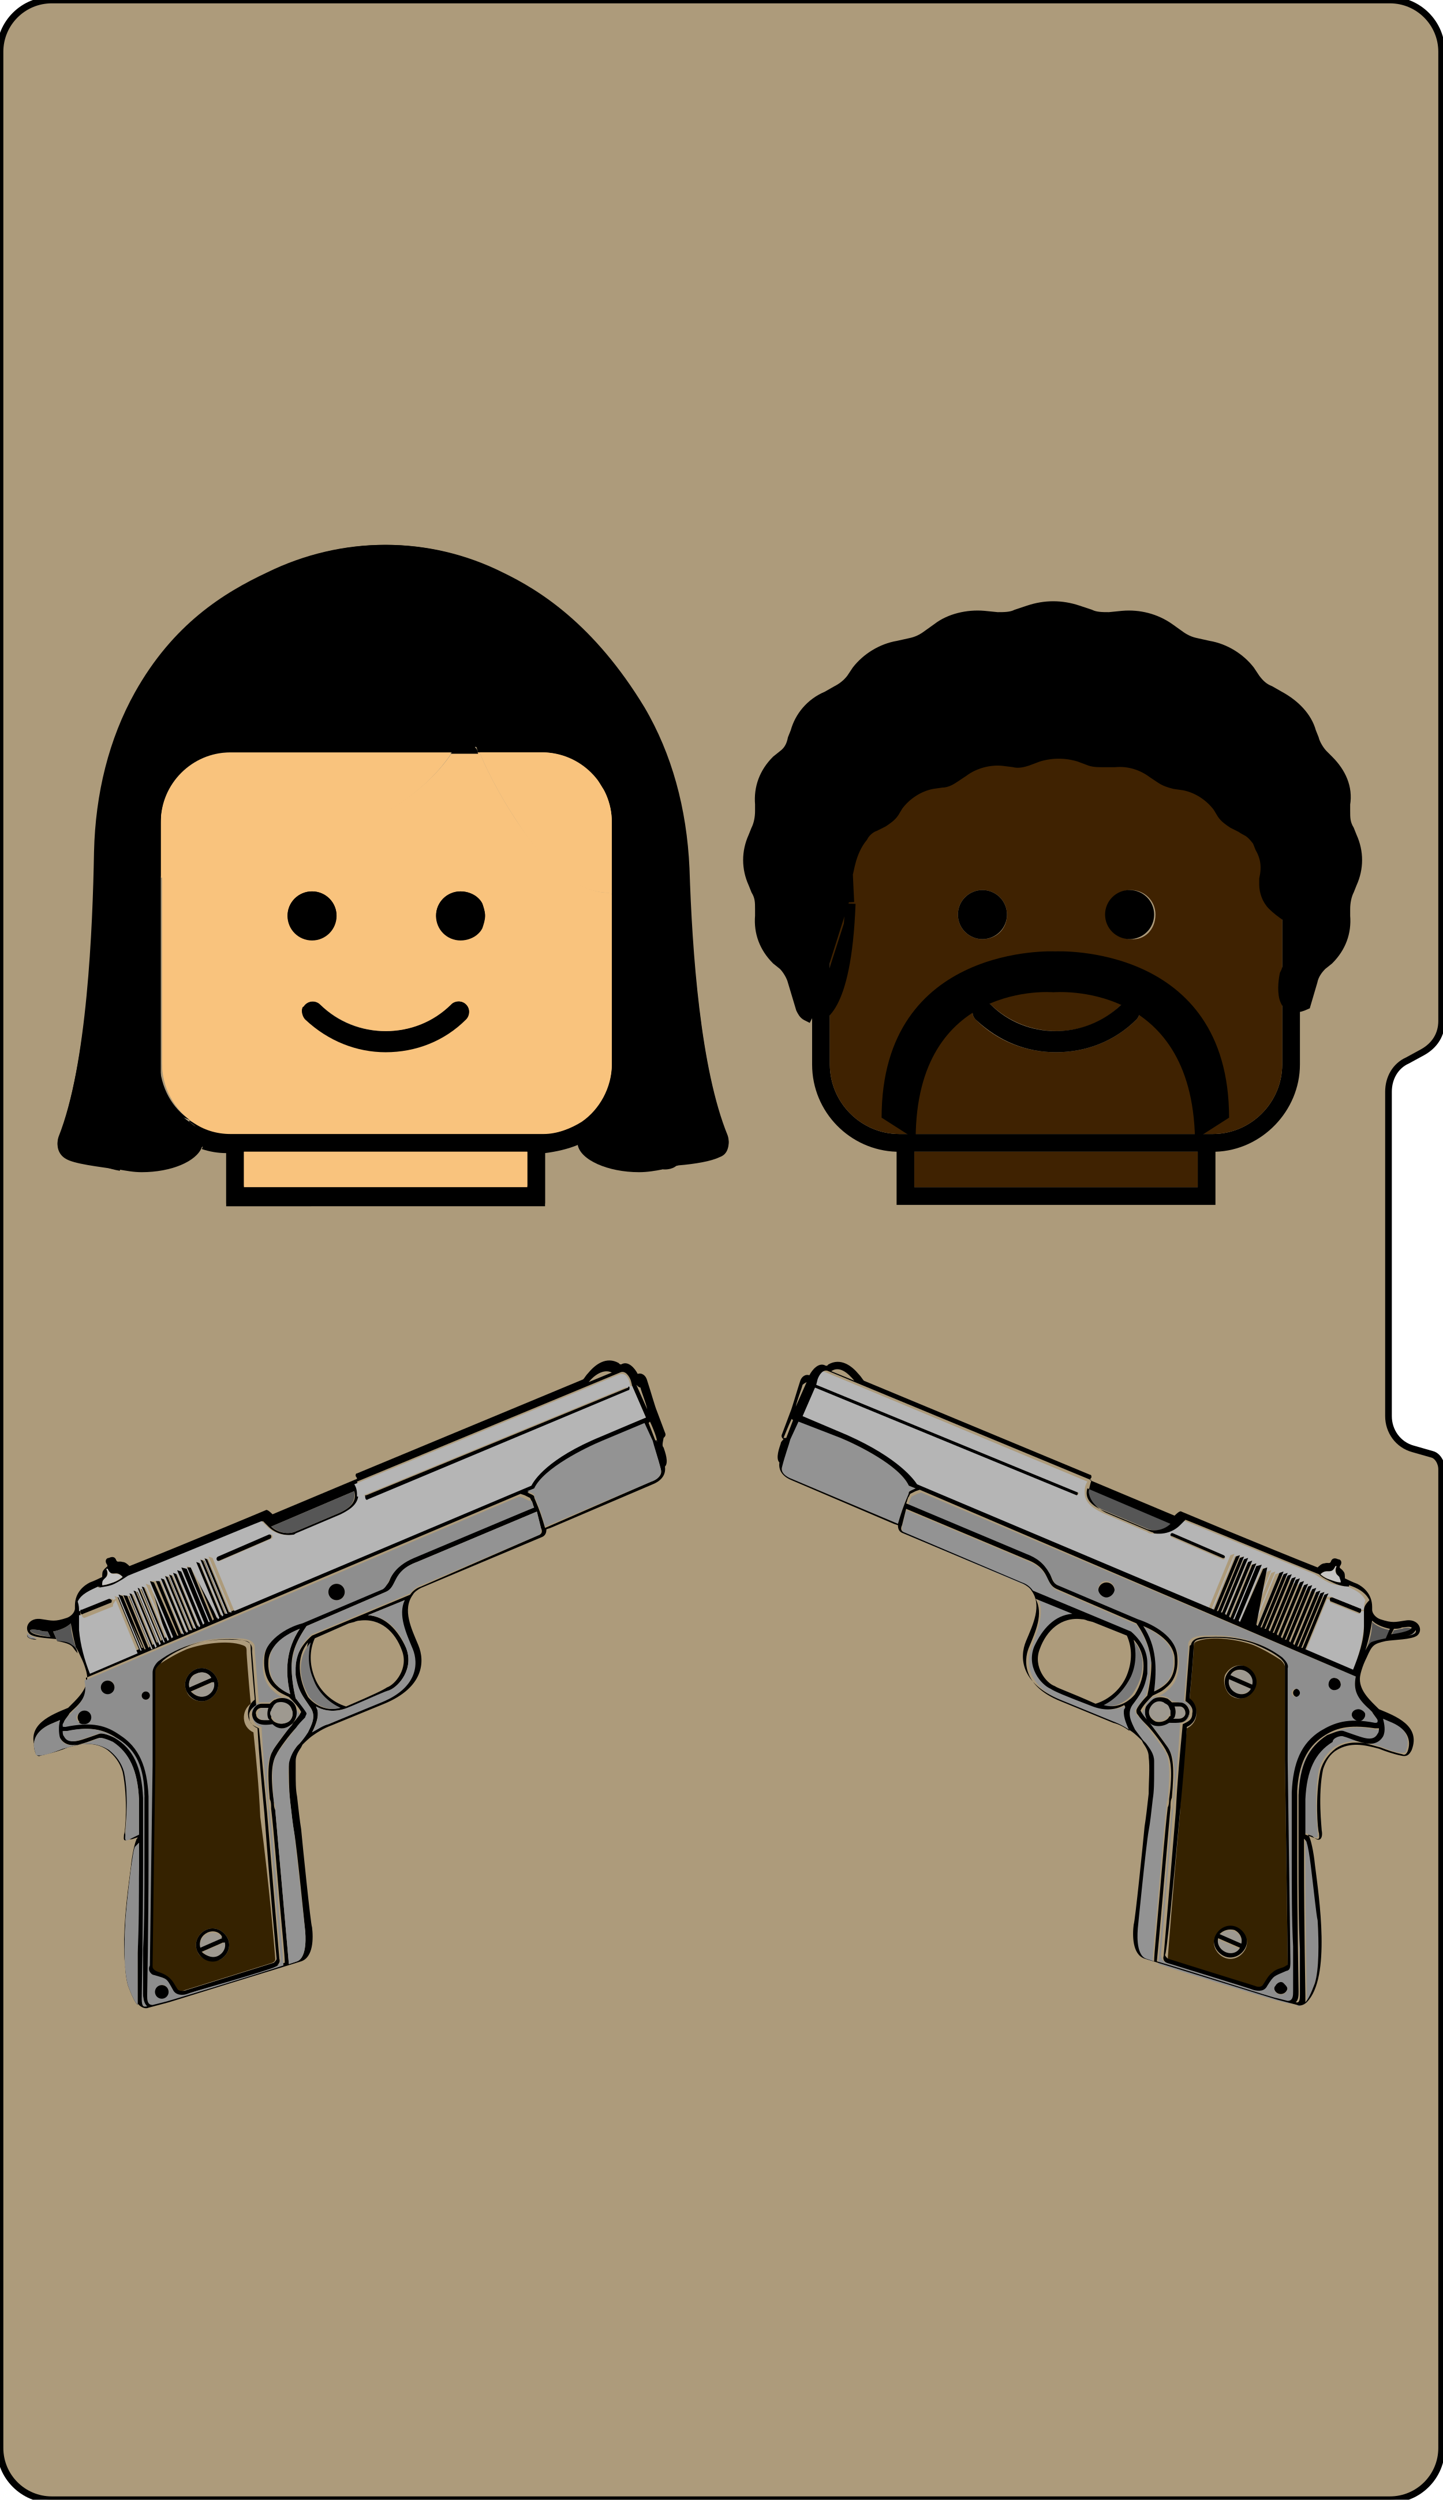 <?xml version="1.0" encoding="utf-8"?>
<!-- Generator: Adobe Illustrator 21.0.0, SVG Export Plug-In . SVG Version: 6.00 Build 0)  -->
<svg version="1.1" id="Calque_1" xmlns="http://www.w3.org/2000/svg" xmlns:xlink="http://www.w3.org/1999/xlink" x="0px" y="0px"
	 viewBox="0 0 105.9 183.4" style="enable-background:new 0 0 105.9 183.4;" xml:space="preserve">
<style type="text/css">
	.st0{fill:#AD9B7B;}
	.st1{fill:none;stroke:#000000;stroke-width:0.489;stroke-miterlimit:10;}
	.st2{fill:#F9C37D;}
	.st3{fill:#3F2201;}
	.st4{fill:none;stroke:#000000;stroke-width:0.775;stroke-miterlimit:10;}
	.st5{fill:#939393;}
	.st6{fill:#B5B5B5;}
	.st7{fill:#8E8E8E;}
	.st8{fill:#565656;}
	.st9{fill:#7A7A7A;}
	.st10{fill:#9E9990;}
	.st11{fill:#352200;}
	.st12{fill:#C6C5C4;}
</style>
<path class="st0" d="M105.8,107.8v71.8c0,2.1-1.7,3.8-3.8,3.8H3.8c-2.1,0-3.8-1.7-3.8-3.8V3.8C0,1.7,1.7,0,3.8,0H102
	c2.1,0,3.8,1.7,3.8,3.8v71.1c0,1-0.5,1.8-1.4,2.3l-1.1,0.6c-0.9,0.4-1.4,1.3-1.4,2.3v23.8c0,1.1,0.7,2.1,1.8,2.4l1.4,0.4
	C105.5,106.8,105.8,107.3,105.8,107.8z"/>
<path class="st1" d="M105.8,107.8v71.8c0,2.1-1.7,3.8-3.8,3.8H3.8c-2.1,0-3.8-1.7-3.8-3.8V3.8C0,1.7,1.7,0,3.8,0H102
	c2.1,0,3.8,1.7,3.8,3.8v71.1c0,1-0.5,1.8-1.4,2.3l-1.1,0.6c-0.9,0.4-1.4,1.3-1.4,2.3v23.8c0,1.1,0.7,2.1,1.8,2.4l1.4,0.4
	C105.5,106.8,105.8,107.3,105.8,107.8z"/>
<path d="M53.4,83.3c0.1,0.3,0.1,0.6,0,0.9c-0.1,0.3-0.3,0.5-0.6,0.6c-0.6,0.3-1.8,0.5-3,0.6c-0.4,0.1-0.8,0.1-1.2,0.2v0
	c1.7-0.3,2.8-1.1,2.8-2s-1.2-1.7-2.8-2V65.5c0-0.4-0.2-0.7-0.5-0.9c-0.3-0.2-0.6-0.2-0.9,0c-0.4,0.2-0.7,0.4-1.1,0.6v-4.9
	c0-3.5-2.9-6.4-6.4-6.4h-2.3v-4.3c0-1.3-1-2.3-2.3-2.3H21.4c-1.3,0-2.3,1-2.3,2.3v4.3h-2.3c-3.5,0-6.4,2.9-6.4,6.4v4.1
	c-0.5,0-0.8,0.1-0.8,0.1c-0.5,0-0.9,0.5-0.9,1v16.2c-1.7,0.3-2.9,1.1-2.9,2c0,0.9,1.2,1.7,2.9,2v0c0,0-0.1,0-0.1,0
	c-1.3-0.2-3.2-0.4-3.8-0.8c-0.5-0.3-0.7-0.9-0.5-1.5C6.4,78.1,6.9,68,7,62.5c0.1-4.3,1.1-8.3,3-11.7c2.8-5,6.5-7.3,9.7-8.8
	c5.5-2.7,11.8-2.7,17.2,0c2.7,1.3,6.7,3.8,10.4,9.9c2,3.4,3.1,7.4,3.3,11.8C50.8,69.9,51.4,78.4,53.4,83.3z"/>
<path d="M48.6,81.6c1.7,0.3,2.8,1.1,2.8,2s-1.2,1.7-2.8,2V81.6z"/>
<path d="M48.6,81.6v4.1c-0.5,0.1-1.1,0.2-1.7,0.2c-2.3,0-4.3-0.9-4.5-2c1.1-0.5,2-1.2,2.6-2.2c0.6-0.1,1.2-0.2,1.9-0.2
	C47.5,81.4,48.1,81.5,48.6,81.6z"/>
<path d="M48.6,65.5v16.1c-0.5-0.1-1.1-0.2-1.7-0.2c-0.7,0-1.3,0.1-1.9,0.2c0.7-1,1.1-2.3,1.1-3.6V65.1c0.4-0.1,0.7-0.3,1.1-0.6
	c0.3-0.2,0.6-0.2,0.9,0C48.4,64.8,48.6,65.1,48.6,65.5z"/>
<path d="M46.2,65.1V78c0,1.3-0.4,2.6-1.1,3.6c-0.7,0.2-1.3,0.4-1.7,0.7l-0.7-0.1c1.3-0.9,2.2-2.5,2.2-4.2V65.4
	C45.3,65.4,45.7,65.3,46.2,65.1z"/>
<path d="M46.2,60.2v4.9c-0.4,0.2-0.9,0.3-1.3,0.3v-5.2c0-2.8-2.3-5.1-5.1-5.1h-2.3h-2.4c-0.1-0.2-0.1-0.3-0.1-0.3
	c-0.1-0.3-0.4-0.6-0.7-0.6c-0.3,0-0.6,0.1-0.8,0.4c-0.1,0.2-0.2,0.3-0.3,0.5h-14h-2.3c-2.8,0-5.1,2.3-5.1,5.1v4
	c-0.5,0.1-1,0.1-1.3,0.1v-4.1c0-3.5,2.9-6.4,6.4-6.4h2.3v-4.3c0-1.3,1.1-2.3,2.3-2.3h13.7c1.3,0,2.3,1,2.3,2.3v4.3h2.3
	C43.3,53.9,46.2,56.7,46.2,60.2z M36.2,53.9v-4.3c0-0.6-0.5-1-1-1H21.4c-0.6,0-1,0.5-1,1v4.3H36.2z"/>
<path class="st2" d="M44.9,65.4V78c0,1.7-0.9,3.3-2.2,4.2c-0.8,0.5-1.8,0.9-2.8,0.9h-23c-1,0-2-0.3-2.8-0.9
	c-1.3-0.9-2.2-2.5-2.2-4.2V64.3c4.9-0.5,16.9-2.5,21.3-9.1h2c0.3,0.8,1.3,2.9,2.7,5c1.7,2.6,4.2,5.3,6.8,5.3
	C44.7,65.4,44.8,65.4,44.9,65.4z M35.6,67.1c0-0.3-0.1-0.6-0.2-0.9c-0.1-0.2-0.2-0.3-0.3-0.4c-0.3-0.3-0.8-0.5-1.3-0.5
	c-1,0-1.8,0.8-1.8,1.8c0,1,0.8,1.8,1.8,1.8c0.5,0,1-0.2,1.3-0.5c0.1-0.1,0.2-0.3,0.3-0.4C35.5,67.7,35.6,67.4,35.6,67.1z M34.2,74.7
	c0.3-0.3,0.3-0.8,0-1.1c-0.3-0.3-0.8-0.3-1.1,0c-2.6,2.6-6.9,2.6-9.6,0c-0.3-0.3-0.8-0.3-1.1,0h0c-0.1,0.1-0.1,0.2-0.2,0.2
	c-0.1,0.3-0.1,0.6,0.2,0.8c1.6,1.6,3.7,2.4,5.9,2.4C30.5,77.1,32.6,76.3,34.2,74.7z M24.7,67.1c0-1-0.8-1.8-1.8-1.8
	c-1,0-1.8,0.8-1.8,1.8c0,1,0.8,1.8,1.8,1.8C23.9,68.9,24.7,68.1,24.7,67.1z"/>
<path class="st2" d="M44.9,60.2v5.2c-0.1,0-0.1,0-0.2,0c-2.7,0-5.1-2.6-6.8-5.3c-1.4-2.1-2.4-4.2-2.7-5h2.4h2.3
	C42.6,55.2,44.9,57.4,44.9,60.2z"/>
<path d="M45,81.6c-0.6,0.9-1.6,1.7-2.6,2.2c0-0.1,0-0.1,0-0.2c0-0.5,0.3-0.9,0.9-1.3C43.8,82,44.4,81.8,45,81.6z"/>
<path d="M42.6,82.2l0.7,0.1c-0.6,0.4-0.9,0.8-0.9,1.3c0,0.1,0,0.1,0,0.2c-0.7,0.3-1.6,0.5-2.4,0.6v1.1V87v1.3H16.6V87v-1.5v-1.1
	c-0.6,0-1.2-0.1-1.8-0.3c0.1-0.1,0.1-0.3,0.1-0.4c0-0.5-0.4-1-1-1.4l0-0.1c0.8,0.5,1.8,0.9,2.8,0.9h23
	C40.8,83.1,41.8,82.8,42.6,82.2z M38.7,87v-2.6H17.9V87H38.7z"/>
<rect x="17.9" y="84.4" class="st2" width="20.8" height="2.6"/>
<path d="M36.2,49.6v4.3H20.4v-4.3c0-0.6,0.5-1,1-1h13.7C35.7,48.5,36.2,49,36.2,49.6z"/>
<path d="M35.4,66.2c0.1,0.3,0.2,0.6,0.2,0.9c0,0.3-0.1,0.6-0.2,0.9c-0.1,0.2-0.2,0.3-0.3,0.4c-0.3,0.3-0.8,0.5-1.3,0.5
	c-1,0-1.8-0.8-1.8-1.8c0-1,0.8-1.8,1.8-1.8c0.5,0,1,0.2,1.3,0.5C35.2,65.9,35.3,66,35.4,66.2z"/>
<path d="M35,65.8c0.1,0.1,0.2,0.3,0.3,0.4C35.3,66,35.2,65.9,35,65.8z"/>
<path d="M35.4,67.9c-0.1,0.2-0.2,0.3-0.3,0.4C35.2,68.2,35.3,68.1,35.4,67.9z"/>
<path d="M35.1,55.2h-2c0.1-0.2,0.2-0.3,0.3-0.5c0.2-0.3,0.5-0.5,0.8-0.4c0.3,0,0.6,0.3,0.7,0.6C34.9,54.8,35,55,35.1,55.2z"/>
<path d="M34.2,73.6c0.3,0.3,0.3,0.8,0,1.1c-1.6,1.6-3.7,2.4-5.9,2.4c-2.1,0-4.2-0.8-5.9-2.4c-0.2-0.2-0.3-0.6-0.2-0.8
	c0-0.1,0.1-0.2,0.2-0.2c0.3-0.3,0.8-0.3,1.1,0c2.6,2.6,6.9,2.6,9.6,0C33.4,73.3,33.9,73.3,34.2,73.6z"/>
<path class="st2" d="M19.1,55.2h14c-4.4,6.6-16.4,8.6-21.3,9.1v-4c0-2.8,2.3-5.1,5.1-5.1H19.1z"/>
<ellipse cx="22.9" cy="67.1" rx="1.8" ry="1.8"/>
<path d="M14.9,83.7c0,0.1,0,0.3-0.1,0.4c-1.4-0.4-2.6-1.4-3.3-2.5c1,0.1,1.8,0.4,2.4,0.8C14.6,82.7,14.9,83.2,14.9,83.7z"/>
<path d="M14,82.2L14,82.2c-0.7-0.3-1.5-0.6-2.5-0.7c-0.7-1-1.1-2.2-1.1-3.5V64.4c0.3,0,0.8-0.1,1.3-0.1V78
	C11.8,79.8,12.6,81.3,14,82.2z"/>
<path d="M14.8,84.1c-0.4,1-2.2,1.8-4.4,1.8c-0.6,0-1.1-0.1-1.7-0.2v-4.1c0.5-0.1,1.1-0.2,1.7-0.2c0.4,0,0.7,0,1.1,0.1
	C12.3,82.7,13.5,83.7,14.8,84.1z"/>
<path d="M11.5,81.6c-0.3,0-0.7-0.1-1.1-0.1c-0.6,0-1.1,0.1-1.7,0.2V65.5c0-0.5,0.4-1,0.9-1c0,0,0.3,0,0.8-0.1V78
	C10.4,79.3,10.8,80.6,11.5,81.6z"/>
<path d="M8.8,81.6v4.1c-1.7-0.3-2.9-1.1-2.9-2C5.9,82.8,7.1,82,8.8,81.6z"/>
<path d="M95.4,60.3v17.8c0,3.4-2.8,6.3-6.2,6.4v1.1v1.5v1.3H65.8v-1.3v-1.5v-1.1c-3.4-0.1-6.2-2.9-6.2-6.4V60.3
	c0-3.5,2.9-6.4,6.4-6.4h2.3v-4.3c0-1.3,1-2.3,2.3-2.3h13.7c1.3,0,2.3,1,2.3,2.3v4.3H89C92.5,53.9,95.4,56.8,95.4,60.3z M94.1,78.1
	V60.3c0-2.8-2.3-5.1-5.1-5.1h-2.3H68.3H66c-2.8,0-5.1,2.3-5.1,5.1v17.8c0,2.8,2.3,5.1,5.1,5.1h23C91.8,83.2,94.1,80.9,94.1,78.1z
	 M87.9,87.1v-2.6H67.1v2.6H87.9z M85.4,53.9v-4.3c0-0.6-0.5-1-1-1H70.6c-0.6,0-1,0.5-1,1v4.3H85.4z"/>
<path class="st3" d="M94.1,60.3v17.8c0,2.8-2.3,5.1-5.1,5.1H66c-2.8,0-5.1-2.3-5.1-5.1V60.3c0-2.8,2.3-5.1,5.1-5.1h2.3h18.4H89
	C91.8,55.3,94.1,57.5,94.1,60.3z M84.8,67.1c0-1-0.8-1.8-1.8-1.8c-1,0-1.8,0.8-1.8,1.8c0,1,0.8,1.8,1.8,1.8
	C84,69,84.8,68.2,84.8,67.1z M83.4,74.8c0.3-0.3,0.3-0.8,0-1.1c-0.3-0.3-0.8-0.3-1.1,0c-2.6,2.6-6.9,2.6-9.6,0
	c-0.3-0.3-0.8-0.3-1.1,0c-0.3,0.3-0.3,0.8,0,1.1c1.6,1.6,3.7,2.4,5.9,2.4S81.8,76.4,83.4,74.8z M73.9,67.1c0-1-0.8-1.8-1.8-1.8
	s-1.8,0.8-1.8,1.8c0,1,0.8,1.8,1.8,1.8S73.9,68.2,73.9,67.1z"/>
<rect x="67.1" y="84.5" class="st3" width="20.8" height="2.6"/>
<path class="st3" d="M85.4,49.6v4.3H69.6v-4.3c0-0.6,0.5-1,1-1h13.7C84.9,48.6,85.4,49.1,85.4,49.6z"/>
<ellipse cx="82.9" cy="67.1" rx="1.8" ry="1.8"/>
<path d="M83.4,73.7c0.3,0.3,0.3,0.8,0,1.1c-1.6,1.6-3.7,2.4-5.9,2.4s-4.2-0.8-5.9-2.4c-0.3-0.3-0.3-0.8,0-1.1c0.3-0.3,0.8-0.3,1.1,0
	c2.6,2.6,6.9,2.6,9.6,0C82.6,73.4,83.1,73.4,83.4,73.7z"/>
<ellipse cx="72.1" cy="67.1" rx="1.8" ry="1.8"/>
<path d="M59.6,74.7l-0.4-0.2c-0.2-0.1-0.3-0.3-0.4-0.5l-0.6-2c-0.1-0.4-0.4-0.9-0.7-1.2l-0.5-0.4c-0.9-0.9-1.3-2-1.2-3.2l0-0.5
	c0-0.5,0-0.9-0.3-1.4l-0.2-0.5c-0.5-1.1-0.5-2.3,0-3.4l0.2-0.5c0.2-0.4,0.3-0.9,0.3-1.4l0-0.5c-0.1-1.2,0.3-2.3,1.2-3.2l0.5-0.4
	c0.4-0.3,0.6-0.7,0.7-1.2l0.2-0.5c0.3-1.1,1.1-2.1,2.3-2.6l0.7-0.4c0.4-0.2,0.8-0.5,1.1-0.9l0.4-0.6c0.7-0.9,1.8-1.6,3-1.8l0.9-0.2
	c0.5-0.1,0.9-0.3,1.3-0.6l0.7-0.5c0.9-0.7,2.2-1,3.4-0.9l1,0.1c0.5,0,1,0,1.4-0.2l0.9-0.3c0.6-0.2,1.2-0.3,1.8-0.3
	c0.6,0,1.2,0.1,1.8,0.3l0.9,0.3c0.4,0.2,0.9,0.2,1.4,0.2l1-0.1c1.2-0.1,2.4,0.2,3.4,0.9l0.7,0.5c0.4,0.3,0.8,0.5,1.3,0.6l0.9,0.2
	c1.2,0.2,2.3,0.9,3,1.8l0.4,0.6c0.3,0.4,0.6,0.7,1.1,0.9l0.7,0.4c1.1,0.6,2,1.5,2.3,2.6l0.2,0.5c0.1,0.4,0.4,0.9,0.7,1.2l0.4,0.4
	c0.9,0.9,1.4,2,1.2,3.2l0,0.5c0,0.5,0,0.9,0.3,1.4l0.2,0.5c0.5,1.1,0.5,2.3,0,3.4L99,65.3c-0.2,0.4-0.3,0.9-0.3,1.4l0,0.5
	c0.1,1.2-0.3,2.3-1.2,3.2l-0.5,0.4c-0.3,0.3-0.6,0.7-0.7,1.2l-0.5,1.7c-2.2,1-1.5-2.2-1.5-2.2l0.1-0.2c0.2-0.6,0.4-1.1,0.6-1.6
	c0.2-0.4,0.3-0.7,0.2-1.2c-0.1-0.5-0.3-1-0.8-1.3c-0.3-0.2-0.7-0.5-1-0.8c-0.4-0.4-0.6-1-0.6-1.5l0-0.4c0.2-0.9,0.1-1.6-0.3-2.3
	l-0.2-0.5c-0.6-0.8-0.8-0.7-1.2-1l-0.6-0.3c-0.3-0.2-0.6-0.4-0.8-0.7l-0.3-0.5c-0.6-0.8-1.5-1.4-2.5-1.6l-0.7-0.1
	c-0.4-0.1-0.7-0.2-1-0.4l-0.6-0.4c-0.8-0.6-1.8-0.9-2.8-0.8L81,55.9c-0.4,0-0.7,0-1-0.1l-0.8-0.3c-1-0.3-2-0.3-3,0l-0.8,0.3
	c-0.3,0.1-0.7,0.2-1,0.1l-0.8-0.1c-1-0.1-2.1,0.2-2.9,0.8l-0.6,0.4c-0.3,0.2-0.6,0.4-1,0.4l-0.7,0.1c-1,0.2-1.9,0.8-2.5,1.6
	l-0.3,0.5l0,0c-0.2,0.3-0.5,0.5-0.8,0.7l-0.6,0.3c-0.3,0.1-0.7,0.4-0.9,0.8c-0.9,1.1-1,2.5-1.1,2.7c0,0.1,0.1,2.1,0.1,2.1
	 M62.4,66.3c-0.3,8.1-2.3,8.4-2.7,8.4l0,0"/>
<path class="st4" d="M59.6,74.7l-0.4-0.2c-0.2-0.1-0.3-0.3-0.4-0.5l-0.6-2c-0.1-0.4-0.4-0.9-0.7-1.2l-0.5-0.4
	c-0.9-0.9-1.3-2-1.2-3.2l0-0.5c0-0.5,0-0.9-0.3-1.4l-0.2-0.5c-0.5-1.1-0.5-2.3,0-3.4l0.2-0.5c0.2-0.4,0.3-0.9,0.3-1.4l0-0.5
	c-0.1-1.2,0.3-2.3,1.2-3.2l0.5-0.4c0.4-0.3,0.6-0.7,0.7-1.2l0.2-0.5c0.3-1.1,1.1-2.1,2.3-2.6l0.7-0.4c0.4-0.2,0.8-0.5,1.1-0.9
	l0.4-0.6c0.7-0.9,1.8-1.6,3-1.8l0.9-0.2c0.5-0.1,0.9-0.3,1.3-0.6l0.7-0.5c0.9-0.7,2.2-1,3.4-0.9l1,0.1c0.5,0,1,0,1.4-0.2l0.9-0.3
	c0.6-0.2,1.2-0.3,1.8-0.3c0.6,0,1.2,0.1,1.8,0.3l0.9,0.3c0.4,0.2,0.9,0.2,1.4,0.2l1-0.1c1.2-0.1,2.4,0.2,3.4,0.9l0.7,0.5
	c0.4,0.3,0.8,0.5,1.3,0.6l0.9,0.2c1.2,0.2,2.3,0.9,3,1.8l0.4,0.6c0.3,0.4,0.6,0.7,1.1,0.9l0.7,0.4c1.1,0.6,2,1.5,2.3,2.6l0.2,0.5
	c0.1,0.4,0.4,0.9,0.7,1.2l0.4,0.4c0.9,0.9,1.4,2,1.2,3.2l0,0.5c0,0.5,0,0.9,0.3,1.4l0.2,0.5c0.5,1.1,0.5,2.3,0,3.4L99,65.3
	c-0.2,0.4-0.3,0.9-0.3,1.4l0,0.5c0.1,1.2-0.3,2.3-1.2,3.2l-0.5,0.4c-0.3,0.3-0.6,0.7-0.7,1.2l-0.5,1.7c-2.2,1-1.5-2.2-1.5-2.2
	l0.1-0.2c0.2-0.6,0.4-1.1,0.6-1.6c0.2-0.4,0.3-0.7,0.2-1.2c-0.1-0.5-0.3-1-0.8-1.3c-0.3-0.2-0.7-0.5-1-0.8c-0.4-0.4-0.6-1-0.6-1.5
	l0-0.4c0.2-0.9,0.1-1.6-0.3-2.3l-0.2-0.5c-0.6-0.8-0.8-0.7-1.2-1l-0.6-0.3c-0.3-0.2-0.6-0.4-0.8-0.7l-0.3-0.5
	c-0.6-0.8-1.5-1.4-2.5-1.6l-0.7-0.1c-0.4-0.1-0.7-0.2-1-0.4l-0.6-0.4c-0.8-0.6-1.8-0.9-2.8-0.8L81,55.9c-0.4,0-0.7,0-1-0.1l-0.8-0.3
	c-1-0.3-2-0.3-3,0l-0.8,0.3c-0.3,0.1-0.7,0.2-1,0.1l-0.8-0.1c-1-0.1-2.1,0.2-2.9,0.8l-0.6,0.4c-0.3,0.2-0.6,0.4-1,0.4l-0.7,0.1
	c-1,0.2-1.9,0.8-2.5,1.6l-0.3,0.5l0,0c-0.2,0.3-0.5,0.5-0.8,0.7l-0.6,0.3c-0.3,0.1-0.7,0.4-0.9,0.8c-0.9,1.1-1,2.5-1.1,2.7
	c0,0.1,0.1,2.1,0.1,2.1 M62.4,66.3c-0.3,8.1-2.3,8.4-2.7,8.4l0,0"/>
<path d="M77.3,72.8c0,0-10.1-0.9-10.1,10.8l-2.5-1.6c0-12.8,12.7-12.2,12.7-12.2h0.1c0,0,12.7-0.6,12.7,12.2l-2.5,1.6
	C87.5,71.9,77.4,72.8,77.3,72.8L77.3,72.8z"/>
<path d="M7.9,115.1C7.9,115.1,7.9,115.1,7.9,115.1l-0.1,0c0.1,0.2,0.1,0.4,0,0.6c-0.1,0.1-0.1,0.1-0.2,0.2c0,0.1-0.1,0.2-0.1,0.4
	c0.3,0,0.5-0.1,0.8-0.2c0.3-0.1,0.5-0.2,0.7-0.4C8.5,115.1,8.2,115.8,7.9,115.1z M9.6,137.2c-0.2,1.5-0.4,3.5-0.4,3.9
	c-0.1,1.7-0.1,3.6,0.2,4.6c0.3,0.8,0.5,1.2,0.7,1.4c0-0.1,0-0.3,0-0.5c0-0.1,0-1.4,0-3.3c0-1.9,0-4.2,0.1-6.3c0-0.6,0-1.2,0-1.8
	c-0.1,0.1-0.2,0.2-0.2,0.3C9.9,135.7,9.7,136.4,9.6,137.2z M48.7,106.2c0.1,0.3,0.4,1.1,0.1,1.4l0,0c0.1,0.7-0.4,1.1-0.9,1.3
	l-7.5,3.2l-0.3,0.1c0,0.3-0.1,0.5-0.4,0.6l-8.8,3.7c-0.2,0.1-0.5,0.3-0.6,0.5l0,0c-0.8,1.1-0.1,2.5,0.4,3.7c0.5,1.2,0.4,3.1-2.5,4.3
	l-3.9,1.6c0,0-0.6,0.2-1.3,0.7c-0.3,0.2-0.6,0.5-0.8,0.7l-0.1,0.2c-0.2,0.3-0.4,0.6-0.4,1c0,0.3,0,0.6,0,0.9c0,0.6,0,1.2,0.1,1.7
	c0.1,0.9,0.2,1.8,0.3,2.4c0.1,1.1,0.7,7,0.8,7.2c0.1,0.8,0.1,2.2-0.8,2.5c-1,0.3-9.7,3-9.7,3l-1.5,0.4c-0.2,0.1-0.5,0-0.7-0.2
	c-1.8-1.8-0.9-7.7-0.6-10.1h0v0c0.1-1,0.3-1.8,0.4-2c0-0.1,0.1-0.1,0.1-0.2l-0.3,0.1c-0.5,0.2-0.7-0.3-0.6-0.7
	c0-0.2,0.3-2.6-0.1-4.5c-0.2-0.6-0.5-1.1-1-1.4c-1-0.6-2-0.4-3.1-0.1c-0.5,0.2-1.1,0.4-1.6,0.5c-0.4,0.1-0.6,0-0.8-0.4
	c-0.7-1.8,1.2-2.5,2.4-3c0.6-0.6,1.4-1.3,1.4-2.2c0-0.3-0.1-0.6-0.2-0.9c0,0-0.1-0.3-0.3-0.7c-0.4-0.9-0.5-1-1.4-1.2
	c-0.6-0.1-1.9-0.1-2.3-0.4c-0.5-0.4-0.1-1.3,0.9-1.1c0.7,0.1,0.9,0.2,1.8-0.1c0.3-0.1,0.6-0.4,0.6-0.7v-0.2c0-1,0.7-1.5,1.1-1.7
	c0,0,0.3-0.1,0.9-0.4c0-0.2,0-0.4,0.1-0.5c0.2-0.3,0.4-0.2,0.2-0.5c-0.1-0.2,0-0.4,0.2-0.4c0.2-0.1,0.4-0.1,0.5,0.1
	c0.1,0.3,0.2,0.1,0.5,0.2c0.2,0,0.4,0.2,0.5,0.3c3.8-1.5,10-4.1,10-4.1c0.1-0.1,0.4,0.2,0.5,0.3l6.2-2.6c0-0.1-0.1-0.2-0.1-0.2
	c0-0.1,0-0.2,0.1-0.2l16.6-6.9c0.1-0.1,0.2-0.3,0.4-0.5c0.5-0.6,1.3-1.2,2.2-0.7l0.1,0.1l0,0l0.1,0c0.5-0.3,1,0.3,1.2,0.7l0,0
	c0.3-0.1,0.6,0.1,0.7,0.5c0.2,0.6,0.6,2,0.7,2.2l0.6,1.6c0.1,0.2,0,0.3-0.1,0.4C48.6,106,48.6,106.1,48.7,106.2z M47.8,108.7
	c0,0,0.9-0.3,0.7-0.9c-0.2-0.8-0.5-1.6-0.6-2l-0.6-1.3l-3.1,1.3c-1.2,0.5-4.3,2-5,3.5l-0.5,0.2c0.2,0.1,0.5,0.2,0.5,0.3
	c0,0,0,0.1,0.1,0.3c0.3,0.7,0.5,1.3,0.7,2L47.8,108.7L47.8,108.7z M48.2,105.8L48.2,105.8c0.1-0.1-0.3-1.1-0.5-1.5l-0.1,0.1l0.5,1.3
	C48.2,105.6,48.2,105.7,48.2,105.8z M46.7,101.6l0.8,1.8c-0.1-0.5-0.4-1.2-0.5-1.6C46.9,101.8,46.8,101.7,46.7,101.6z M47.4,104
	l-1-2.3l-0.1-0.4c-0.1-0.3-0.4-0.8-0.8-0.6l-19.3,8c0.1,0.3,0.2,0.7,0.2,0.9c-0.1,0.6-0.5,1.1-1.3,1.5l-3.3,1.4c0,0-0.1,0-0.2,0.1
	c-0.7,0.1-1.4-0.1-1.9-0.6l-0.4-0.4c-0.8,0.3-6.3,2.6-9.8,4l0,0c-0.3,0.3-0.6,0.4-1,0.6c-0.4,0.2-0.8,0.3-1.2,0.3l0-0.1
	c-0.6,0.2-1.2,0.5-1.5,1.1l0,0c0.1,0.3,0.1,0.5,0.1,0.7c0,0.4,0,0.7,0,1.1c0,1.1,0.4,2.2,0.8,3.2l3.5-1.5l-1.6-3.9l-0.1-0.2l0.3,0.1
	l1.6,3.9l0.1,0L8.7,117l0.3,0.1l1.6,3.9l0.1,0l-1.7-4.1l0.3,0.1l1.6,3.9l0.1-0.1l-1.7-4.1l0.3,0.1l1.6,3.9l0.1-0.1l-1.7-4.1l0.3,0.1
	l1.6,3.9l0.1,0l-1.7-4.1l0.3,0.1l1.6,3.9l0.1-0.1l-1.7-4.1l0.3,0.1l1.6,3.9l0.1-0.1L11,116l0.3,0.1L13,120l0.1,0l-1.7-4.1l0.3,0.1
	l1.6,3.9l0.1-0.1l-1.7-4.1l0.3,0.1l1.6,3.9l0.1,0l-1.7-4.1l0.3,0.1l1.6,3.9l0.1,0l-1.7-4.1l0.3,0.1l1.6,3.9l0.1-0.1l-1.7-4.1
	l0.3,0.1l1.6,3.9l0.1-0.1l-1.7-4.1l0.4,0.1l1.6,3.9l0.1,0l-1.7-4.1L14,115l1.6,3.9l0.1-0.1l-1.7-4.1l0.3,0.1l1.6,3.9l0.1-0.1
	l-1.7-4.1l0.3,0.1l1.6,3.9l0.1,0l-1.7-4.1l0.3,0.1l1.6,3.9l0.1,0l-1.7-4.1l0.3,0.1l1.6,3.9l21.8-9.2c0.2-0.3,1.3-1.9,5.1-3.6
	L47.4,104z M43.2,101.4l1.7-0.7C44.3,100.4,43.6,100.9,43.2,101.4z M39.6,112.6c0.2-0.1,0.2-0.3,0.1-0.5c-0.1-0.4-0.2-0.8-0.3-1.2
	l-8.8,3.7c-1.9,0.7-1.3,1.8-2.3,2.2l-5.8,2.5c-0.7,1-1.1,1.9-1.1,2.9c0,0.8,0.1,1.5,0.3,2.4c0.3,0.3,0.8,0.9,0.8,1.1
	c0,0.1,0,0.2-0.1,0.3c-0.2,0.3-0.4,0.5-0.7,0.8c-0.4,0.4-1.3,1.6-1.4,1.9c-0.3,0.5-0.5,1.3-0.2,3.5c0,0.2,0,0.4,0.1,0.6
	c0.3,3.4,0.9,10.2,1,11.3l0.6-0.2c0.8-0.3,0.6-2.1,0.6-2.2c0,0-0.6-6.1-0.8-7.2c-0.1-0.5-0.2-1.4-0.3-2.3c-0.1-0.9-0.1-2-0.1-2.8
	c0-0.5,0.3-0.9,0.6-1.3l0.2-0.2c0,0,0.3-0.4,0.6-0.8c0.3-0.6,0.6-1.2,0.2-1.8c-0.6-0.9-0.9-1.2-1.1-2.3c0-0.2-0.1-0.5,0-0.7
	c0-0.9,0.5-1.7,1.2-2.3l7.2-3l0,0c0.2-0.3,0.5-0.5,0.8-0.6L39.6,112.6L39.6,112.6z M39.2,110.6c-0.1-0.2-0.1-0.4-0.2-0.5l-0.1-0.2
	l-0.2-0.1l-0.2-0.1l-0.3-0.1L6.3,123.1c0.2,1-0.1,1.6-1,2.4c-0.1,0.1-0.2,0.2-0.2,0.2c-0.1,0.2-0.3,0.4-0.4,0.6l0,0.1
	c0,0.1,0.1,0.1,0.2,0.1c2-0.4,3,0,4,0.6c1.4,0.9,2,2.3,2.1,4.5c0,0.5,0,1.3,0,2.2c0,0.8,0,1.6,0,2.6c0,4.3-0.1,9.8-0.1,9.8
	c0,0.3,0,0.7,0.4,0.7l0.8-0.2c0.2,0,6.4-2,8.8-2.7c0-0.5-0.2-2.4-0.4-4.7c-0.2-2.3-0.4-4.9-0.6-6.6c0-0.3,0-0.5-0.1-0.7
	c-0.2-2.2-0.1-3.1,0.3-3.7c0.2-0.3,1.1-1.5,1.4-1.9c0.3-0.3,0.5-0.6,0.6-0.8c-0.2-0.4-0.6-0.8-0.9-1.1c-0.4-0.2-0.7-0.3-1-0.6
	c-0.5-0.4-0.9-1.1-0.8-2.3c0.1-1.4,1.7-2.3,2.9-2.7l5.9-2.5c0.4-0.2,0.4-0.6,0.6-0.9c0.4-0.7,0.9-1.1,1.7-1.4L39.2,110.6z
	 M27.9,124.9c2.7-1.1,2.7-2.9,2.3-3.9c-0.5-1.2-1.1-2.5-0.5-3.6l-2.7,1.1c1.3,0.1,2.2,1.1,2.8,2.4c0.6,1.5-0.5,2.8-1.2,3.1
	c-0.3,0.2-1,0.5-3.1,1.3c-0.8,0.3-1.6,0.3-2.3-0.1c0,0.1,0.1,0.2,0.1,0.3c0.1,0.4-0.1,1-0.4,1.6c0.4-0.3,0.8-0.5,1.2-0.6L27.9,124.9
	z M28.4,123.8c0.6-0.2,1.6-1.4,1.1-2.7c-0.5-1.4-1.6-2.4-3.1-2.2c-0.2,0-0.4,0.1-0.4,0.1l-0.4,0.1l-2.5,1.1c-0.4,0.9-0.4,1.9,0,2.9
	c0.4,1,1.3,1.8,2.3,2.1C27.5,124.3,28.1,124,28.4,123.8z M24.9,111c0.9-0.4,1.3-0.9,1.1-1.6l-6.1,2.6c0.4,0.4,1.1,0.6,1.7,0.4
	L24.9,111z M22.6,124.5c0,0,0.9,1.2,2.3,0.8c-0.9-0.4-1.7-1.1-2.1-2.1c-0.4-0.9-0.4-1.8-0.2-2.7C21.7,121.6,21.9,123.2,22.6,124.5z
	 M21.3,124.3c-0.4-1.7-0.3-3.3,0.7-4.8c-1,0.4-2.2,1.2-2.3,2.3C19.6,123.1,20.2,123.8,21.3,124.3z M10.7,147.2L10.7,147.2
	c-0.1-0.2-0.2-0.5-0.2-0.9c0-0.1,0-1.4,0-3.3c0-1.9,0-4.2,0.1-6.3c0-2.2,0-4.1,0-4.9c-0.1-2.1-0.7-3.4-1.9-4.2
	C7.8,127,6.9,126.6,5,127c-0.1,0-0.2,0-0.3,0c0,0.1,0,0.3,0.1,0.4c0.2,0.4,0.6,0.4,1,0.3c0.4-0.1,1.2-0.4,1.5-0.5
	c0.3-0.1,0.9,0.2,1.2,0.3c1.4,0.9,2,2.2,2.1,4.4c0,0.5,0,1.3,0,2.3c0,0.8,0,1.6,0,2.6c0,4.3-0.1,9.8-0.1,9.8
	C10.4,146.9,10.4,147.3,10.7,147.2z M10.2,134.6c0-1.2,0-2.1,0-2.6c-0.1-2.1-0.7-3.4-2-4.2c-0.2-0.1-0.7-0.3-0.9-0.3
	c-0.4,0.1-1,0.4-1.6,0.5c-0.5,0.1-1,0-1.3-0.5c-0.2-0.4-0.1-0.9,0-1.3l-0.7,0.3c-1.1,0.5-1.4,1.3-1.1,2.1c0.1,0.2,0.2,0.3,0.4,0.2
	c0.5-0.1,1.1-0.3,1.6-0.5c0.4-0.1,0.7-0.2,1.1-0.3c0.7-0.1,1.5-0.1,2.2,0.4c0.5,0.4,0.9,0.9,1.1,1.6c0.4,1.9,0.2,4.4,0.1,4.6
	c0,0.2-0.1,0.5,0.2,0.4L10.2,134.6z M5.3,120.8c0.1,0.1,0.2,0.3,0.4,0.5c-0.3-1-0.4-1.6-0.5-2.2c-0.3,0.3-0.8,0.5-1.3,0.6l0.3,0.7
	C4.7,120.5,5.1,120.6,5.3,120.8z M3.7,120.1l-0.2-0.4c-0.2,0-0.4,0-0.6-0.1c-0.2,0-0.5-0.1-0.7,0C2.2,120,3.7,120.1,3.7,120.1z
	 M2.7,120.3c-0.3-0.1-0.6-0.2-0.7-0.4C1.9,120.2,2.4,120.3,2.7,120.3z"/>
<path class="st5" d="M48.5,107.8c0.1,0.7-0.7,0.9-0.7,0.9l0,0L40,112c-0.2-0.7-0.4-1.4-0.7-2c-0.1-0.2-0.1-0.3-0.1-0.3
	c0-0.1-0.3-0.2-0.5-0.3l0.5-0.2c0.7-1.5,3.8-3,5-3.5l3.1-1.3l0.6,1.3C48,106.1,48.3,107,48.5,107.8z"/>
<path class="st6" d="M46.4,101.7l1,2.3l-3.3,1.4c-3.9,1.6-4.9,3.2-5.1,3.6l-21.8,9.2l-1.6-3.9l-0.3-0.1l1.7,4.1l-0.1,0l-1.6-3.9
	l-0.3-0.1l1.7,4.1l-0.1,0l-1.6-3.9l-0.3-0.1l1.7,4.1l-0.1,0.1l-1.6-3.9l-0.3-0.1l1.7,4.1l-0.1,0.1L14,115l-0.3-0.1l1.7,4.1l-0.1,0
	l-1.6-3.9l-0.4-0.1l1.7,4.1l-0.1,0.1l-1.6-3.9l-0.3-0.1l1.7,4.1l-0.1,0.1l-1.6-3.9l-0.3-0.1l1.7,4.1l-0.1,0l-1.6-3.9l-0.3-0.1
	l1.7,4.1l-0.1,0l-1.6-3.9l-0.3-0.1l1.7,4.1l-0.1,0.1l-1.6-3.9l-0.3-0.1l1.7,4.1l-0.1,0l-1.6-3.9L11,116l1.7,4.1l-0.1,0.1l-1.6-3.9
	l-0.3-0.1l1.7,4.1l-0.1,0.1l-1.6-3.9l-0.3-0.1l1.7,4.1l-0.1,0l-1.6-3.9l-0.3-0.1l1.7,4.1l-0.1,0.1l-1.6-3.9l-0.3-0.1l1.7,4.1
	l-0.1,0.1l-1.6-3.9l-0.3-0.1l1.7,4.1l-0.1,0l-1.6-3.9L8.7,117l1.7,4.1l-0.1,0l-1.6-3.9l-0.3-0.1l0.1,0.2l-0.2,0.1
	c0-0.1-0.1-0.1-0.2-0.1l-2,0.8c-0.1,0-0.1,0.1-0.1,0.1l-0.2,0c0-0.2,0-0.4-0.1-0.7l0,0c0.3-0.6,0.9-0.8,1.5-1.1l0,0.1
	c0.4-0.1,0.8-0.1,1.2-0.3c0.4-0.2,0.7-0.4,1-0.6l0,0c3.5-1.4,9-3.7,9.8-4l0.4,0.4c0.5,0.5,1.2,0.7,1.9,0.6c0.1,0,0.2-0.1,0.2-0.1
	l3.3-1.4c0.8-0.4,1.3-0.8,1.3-1.5l0.4,0c0,0.1,0.1,0.2,0.2,0.2l19.2-7.9c0.1,0,0.1-0.1,0.1-0.2L46.4,101.7z M19.9,112.9
	c0.2-0.1,0.1-0.4-0.1-0.3l-3.7,1.6c-0.2,0.1-0.1,0.4,0.1,0.3L19.9,112.9z"/>
<path class="st6" d="M46.2,101.4l0.1,0.4l-0.2,0.1c0-0.1-0.1-0.1-0.2-0.1l-19.2,7.9c-0.1,0-0.1,0.1-0.1,0.1l-0.4,0
	c0-0.3,0-0.6-0.2-0.9l19.3-8C45.9,100.6,46.1,101.1,46.2,101.4z"/>
<path d="M46.2,101.8c0,0.1,0,0.2-0.1,0.2L27,110c-0.1,0.1-0.2,0-0.2-0.2c0-0.1,0-0.1,0.1-0.1l19.2-7.9
	C46.1,101.7,46.2,101.7,46.2,101.8z"/>
<path class="st5" d="M39.7,112.1c0,0.2,0,0.4-0.1,0.5l0,0l-8.7,3.7c-0.3,0.1-0.6,0.3-0.8,0.6l0,0l-7.2,3c-0.7,0.5-1.1,1.4-1.2,2.3
	l-0.3,0c0.1-1,0.4-1.9,1.1-2.9l5.8-2.5c0.9-0.4,0.4-1.5,2.3-2.2l8.8-3.7C39.5,111.3,39.6,111.7,39.7,112.1z"/>
<path class="st7" d="M39,110.1c0.1,0.2,0.1,0.4,0.2,0.5l-8.8,3.7c-0.7,0.3-1.3,0.7-1.7,1.4c-0.2,0.3-0.3,0.7-0.6,0.9l-5.9,2.5
	c-1.2,0.3-2.8,1.3-2.9,2.7c-0.1,1.2,0.3,1.9,0.8,2.3c0.3,0.3,0.6,0.4,1,0.6c0.4,0.3,0.7,0.7,0.9,1.1c-0.2,0.2-0.4,0.5-0.6,0.8
	c-0.4,0.4-1.3,1.6-1.4,1.9c-0.4,0.6-0.5,1.5-0.3,3.7c0,0.2,0,0.5,0.1,0.7c0.2,1.7,0.4,4.3,0.6,6.6c0.2,2.3,0.4,4.2,0.4,4.7
	c-2.4,0.8-8.7,2.7-8.8,2.7l-0.8,0.2c-0.4,0-0.4-0.4-0.4-0.7c0,0,0.1-5.5,0.1-9.8c0-0.9,0-1.8,0-2.6c0-1,0-1.8,0-2.2
	c-0.1-2.2-0.7-3.6-2.1-4.5c-1-0.7-2-1-4-0.6c-0.2,0-0.2,0-0.2-0.1l0-0.1c0.1-0.2,0.3-0.5,0.4-0.6c0.1-0.1,0.1-0.1,0.2-0.2
	c0.9-0.9,1.2-1.4,1-2.4l31.9-13.5l0.3,0.1l0.2,0.1l0.2,0.1L39,110.1z M25.3,116.8c0-0.3-0.3-0.6-0.6-0.6c-0.3,0-0.6,0.3-0.6,0.6
	c0,0.3,0.3,0.6,0.6,0.6C25,117.4,25.3,117.2,25.3,116.8z M21.1,126.7c0.6-0.2,0.8-0.9,0.6-1.5c-0.2-0.6-0.9-0.8-1.5-0.6
	c-0.2,0.1-0.3,0.2-0.4,0.3l-0.6,0c-0.4,0-0.8,0.4-0.7,0.8c0.1,0.8,0.9,0.7,1.5,0.7C20.3,126.8,20.7,126.9,21.1,126.7z M20.2,144.3
	c0.3-0.1,0.4-0.4,0.4-0.6c-0.3-3.6-0.6-7.2-0.9-10.7c-0.2-2.1-0.4-4.2-0.5-6.3c-0.4-0.1-0.6-0.3-0.7-0.8c0-0.4,0.2-0.7,0.5-0.9
	c-0.1-1.3-0.2-2.6-0.3-3.9c0-0.1,0-0.2,0-0.3c-0.1-0.6-1-0.6-1.4-0.6c-2-0.1-3.9,0.4-5.5,1.6c-0.2,0.2-0.5,0.5-0.4,0.8l0,6.8
	l-0.1,7.2l-0.1,7.5c0,0.2,0,0.5,0.1,0.6c0.1,0.1,0.2,0.1,0.2,0.1c0.9,0.4,0.9,0.3,1.4,1.1c0.2,0.4,0.6,0.4,1,0.3
	C14,146.2,19.9,144.5,20.2,144.3z M12.1,146.5c0.2-0.1,0.4-0.4,0.2-0.6c-0.1-0.2-0.4-0.4-0.6-0.2s-0.4,0.4-0.2,0.6
	S11.8,146.6,12.1,146.5z M11,124.4c0-0.2-0.2-0.3-0.3-0.3c-0.2,0-0.3,0.2-0.3,0.3c0,0.2,0.2,0.3,0.3,0.3
	C10.9,124.7,11,124.6,11,124.4z M8.4,123.8c0-0.3-0.2-0.5-0.4-0.5c-0.3,0-0.5,0.2-0.5,0.5c0,0.2,0.2,0.4,0.5,0.4
	C8.2,124.2,8.4,124,8.4,123.8z M6.6,126c0-0.2-0.2-0.4-0.5-0.4c-0.2,0-0.5,0.2-0.5,0.4s0.2,0.5,0.5,0.5C6.4,126.4,6.6,126.2,6.6,126
	z"/>
<path class="st5" d="M30.3,121c0.4,1,0.4,2.8-2.3,3.9l-3.9,1.6c-0.4,0.1-0.8,0.4-1.2,0.6c0.3-0.5,0.5-1.1,0.4-1.6
	c0-0.1-0.1-0.2-0.1-0.3c0.7,0.4,1.6,0.4,2.3,0.1c2.1-0.9,2.7-1.2,3.1-1.3c0.7-0.3,1.8-1.6,1.2-3.1c-0.5-1.3-1.4-2.3-2.8-2.4l2.7-1.1
	C29.2,118.5,29.8,119.8,30.3,121z"/>
<path class="st8" d="M26,109.4c0.1,0.7-0.2,1.2-1.1,1.6l-3.3,1.4c-0.6,0.2-1.2,0-1.7-0.4L26,109.4z"/>
<circle cx="24.7" cy="116.8" r="0.6"/>
<path class="st9" d="M25,125.3c-1.4,0.4-2.3-0.8-2.3-0.8c-0.8-1.3-0.9-2.9,0.1-4c-0.2,0.9-0.2,1.8,0.2,2.7
	C23.3,124.1,24.1,124.9,25,125.3z"/>
<path class="st5" d="M22.8,125.3c0.4,0.6,0.1,1.2-0.2,1.8c-0.3,0.5-0.6,0.8-0.6,0.8l-0.2,0.2c-0.3,0.4-0.5,0.8-0.6,1.3
	c-0.1,0.9,0,1.9,0.1,2.8c0.1,0.9,0.2,1.7,0.3,2.3c0.1,1.1,0.8,7.2,0.8,7.2c0,0.1,0.2,1.9-0.6,2.2l-0.6,0.2c-0.1-1.2-0.7-7.9-1-11.3
	c0-0.2,0-0.4-0.1-0.6c-0.2-2.2-0.1-3,0.2-3.5c0.1-0.2,1-1.4,1.4-1.9c0.2-0.3,0.4-0.5,0.7-0.8c0-0.1,0.1-0.2,0.1-0.3
	c-0.1-0.2-0.5-0.7-0.8-1.1c-0.2-0.8-0.3-1.6-0.3-2.4l0.3,0c0,0.3,0,0.5,0,0.7C21.9,124.1,22.2,124.4,22.8,125.3z"/>
<path d="M21.7,125.2c0.2,0.6,0,1.2-0.6,1.5c-0.4,0.2-0.8,0.1-1.1-0.2c-0.6,0.1-1.4,0.1-1.5-0.7c0-0.4,0.3-0.8,0.7-0.8l0.6,0
	c0.1-0.1,0.3-0.3,0.4-0.3C20.8,124.4,21.5,124.7,21.7,125.2z M21,126.4c0.4-0.2,0.6-0.6,0.4-1c-0.2-0.4-0.6-0.6-1-0.4
	c-0.1,0.1-0.2,0.1-0.3,0.2c-0.1,0.1-0.1,0.2-0.2,0.4c0,0.1,0,0.3,0,0.4c0,0.1,0.1,0.2,0.2,0.3C20.4,126.5,20.7,126.5,21,126.4z
	 M19.7,126.2l-0.1-0.1c-0.1-0.3-0.1-0.5,0-0.8l-0.4,0c-0.3,0-0.5,0.3-0.4,0.5c0,0.2,0.2,0.4,0.5,0.4L19.7,126.2z"/>
<path class="st10" d="M21.4,125.4c0.2,0.4,0,0.9-0.4,1c-0.3,0.1-0.6,0.1-0.9-0.2c-0.1-0.1-0.1-0.2-0.2-0.3c-0.1-0.1-0.1-0.3,0-0.4
	c0-0.1,0.1-0.2,0.2-0.4c0.1-0.1,0.2-0.2,0.3-0.2C20.8,124.8,21.3,125,21.4,125.4z"/>
<path class="st5" d="M22,119.5c-1,1.5-1.1,3.1-0.7,4.8c-1.1-0.5-1.6-1.2-1.5-2.5C19.8,120.6,21,119.9,22,119.5z"/>
<path d="M11.4,136.4l-0.1,7.7c0,0,0,0.1,0,0.2c0,0.1,0,0.2,0.1,0.2c0.2,0.2,0.7,0.2,1,0.5c0.3,0.2,0.5,0.6,0.7,0.9
	c0.1,0.2,0.4,0.2,0.6,0.1c0,0,6.1-1.9,6.4-2c0.1-0.1,0.2-0.2,0.2-0.3c0,0-0.5-5.2-0.9-10.7h0c-0.2-2.1-0.4-4.3-0.5-6.2
	c-0.9-0.4-0.9-1.6-0.2-2.1c-0.2-2.1-0.3-3.6-0.3-3.7c0-0.3,0-0.5-0.3-0.6c-1.2-0.3-3-0.1-4.1,0.3c-0.7,0.3-1.4,0.6-2,1.1
	c-0.1,0.1-0.3,0.3-0.3,0.5v0v0l0,6.8L11.4,136.4z M19.6,133c0.3,3.6,0.6,7.2,0.9,10.7c0.1,0.3-0.1,0.5-0.4,0.6
	c-0.3,0.1-6.2,1.9-6.4,2c-0.3,0.1-0.8,0.1-1-0.3c-0.5-0.9-0.4-0.8-1.4-1.1c-0.1,0-0.2-0.1-0.2-0.1c-0.2-0.2-0.2-0.4-0.1-0.6l0.1-7.5
	l0.1-7.2l0-6.8c0-0.3,0.2-0.6,0.4-0.8c1.6-1.2,3.5-1.7,5.5-1.6c0.5,0,1.3,0,1.4,0.6c0,0.1,0,0.2,0,0.3c0.1,1.3,0.2,2.6,0.3,3.9
	c-0.3,0.2-0.6,0.5-0.5,0.9c0,0.5,0.3,0.6,0.7,0.8C19.2,128.8,19.4,130.9,19.6,133z"/>
<path class="st11" d="M20.2,143.7c0,0.1,0,0.2-0.2,0.3c-0.3,0.1-6.4,2-6.4,2c-0.2,0.1-0.5,0.1-0.6-0.1c-0.2-0.3-0.3-0.6-0.7-0.9
	c-0.4-0.3-0.8-0.3-1-0.5c0,0-0.1-0.1-0.1-0.2c0-0.1,0-0.2,0-0.2l0.1-7.7l0.1-7l0-6.8v0v0c0-0.2,0.2-0.4,0.3-0.5
	c0.6-0.4,1.3-0.8,2-1.1c1.1-0.4,3-0.7,4.1-0.3c0.3,0.1,0.3,0.2,0.3,0.6c0,0.1,0.1,1.5,0.3,3.7c-0.7,0.5-0.7,1.7,0.2,2.1
	c0.2,1.9,0.4,4,0.5,6.2h0C19.8,138.5,20.2,143.7,20.2,143.7z M16.1,143.8c0.6-0.3,0.9-1,0.6-1.6c-0.3-0.6-1-0.9-1.6-0.6
	c-0.6,0.3-0.9,1-0.6,1.6C14.7,143.7,15.4,144,16.1,143.8z M15.3,124.7c0.6-0.3,0.9-1,0.6-1.6c-0.3-0.6-1-0.9-1.6-0.6
	c-0.6,0.3-0.9,1-0.6,1.6C13.9,124.7,14.7,125,15.3,124.7z"/>
<path d="M19.7,112.6c0.2-0.1,0.3,0.2,0.1,0.3l-3.7,1.6c-0.2,0.1-0.3-0.2-0.1-0.3L19.7,112.6z"/>
<path class="st10" d="M19.7,126.1l0.1,0.1l-0.4,0c-0.3,0-0.5-0.2-0.5-0.4c0-0.2,0.2-0.5,0.4-0.5l0.4,0
	C19.6,125.6,19.6,125.9,19.7,126.1z"/>
<path d="M16.7,142.2c0.3,0.6,0,1.3-0.6,1.6c-0.6,0.3-1.3,0-1.6-0.6c-0.3-0.6,0-1.3,0.6-1.6C15.7,141.3,16.4,141.6,16.7,142.2z
	 M15.9,143.5c0.4-0.2,0.6-0.6,0.5-1l-1.6,0.7C15.1,143.5,15.5,143.6,15.9,143.5z M14.7,142.8l1.6-0.7c-0.2-0.4-0.7-0.5-1.1-0.3
	C14.8,142,14.6,142.4,14.7,142.8z"/>
<path class="st10" d="M16.5,142.5c0.1,0.4-0.1,0.8-0.5,1c-0.4,0.2-0.9,0-1.1-0.3L16.5,142.5z"/>
<path class="st10" d="M16.3,142.2l-1.6,0.7c-0.1-0.4,0.1-0.8,0.5-1C15.6,141.7,16.1,141.8,16.3,142.2z"/>
<path d="M15.9,123.1c0.3,0.6,0,1.3-0.6,1.6c-0.6,0.3-1.3,0-1.6-0.6c-0.3-0.6,0-1.3,0.6-1.6C14.9,122.2,15.6,122.5,15.9,123.1z
	 M15.1,124.4c0.4-0.2,0.6-0.6,0.5-1l-1.6,0.7C14.3,124.4,14.7,124.6,15.1,124.4z M13.9,123.8l1.6-0.7c-0.2-0.4-0.7-0.5-1.1-0.3
	C14,122.9,13.8,123.4,13.9,123.8z"/>
<path class="st10" d="M15.7,123.4c0.1,0.4-0.1,0.8-0.5,1c-0.4,0.2-0.9,0-1.1-0.3L15.7,123.4z"/>
<path class="st10" d="M15.5,123.1l-1.6,0.7c-0.1-0.4,0.1-0.8,0.5-1C14.8,122.6,15.3,122.7,15.5,123.1z"/>
<ellipse transform="matrix(0.921 -0.39 0.39 0.921 -56.065 16.224)" cx="11.9" cy="146.1" rx="0.5" ry="0.5"/>
<path class="st7" d="M10.8,147.2L10.8,147.2c-0.4,0.1-0.4-0.3-0.4-0.6c0,0,0.1-5.5,0.1-9.8c0-0.9,0-1.8,0-2.6c0-1,0-1.8,0-2.3
	c-0.1-2.2-0.7-3.6-2.1-4.4c-0.2-0.1-0.8-0.4-1.2-0.3c-0.3,0.1-1.1,0.4-1.5,0.5c-0.4,0.1-0.8,0.1-1-0.3c-0.1-0.1-0.1-0.3-0.1-0.4
	c0.1,0,0.2,0,0.3,0c1.9-0.4,2.8,0,3.8,0.6c1.3,0.8,1.9,2.1,1.9,4.2c0,0.8,0,2.8,0,4.9c0,2.1,0,4.5-0.1,6.3c0,1.9,0,3.2,0,3.3
	C10.5,146.7,10.6,147,10.8,147.2z"/>
<circle cx="10.7" cy="124.4" r="0.3"/>
<path class="st7" d="M10.2,132c0,0.5,0,1.5,0,2.6L9.4,135c-0.3,0.1-0.2-0.2-0.2-0.4c0-0.2,0.3-2.7-0.1-4.6c-0.2-0.7-0.6-1.2-1.1-1.6
	c-0.8-0.5-1.5-0.5-2.2-0.4l0,0c0.6-0.1,1.2-0.4,1.6-0.5c0.2,0,0.7,0.2,0.9,0.3C9.5,128.6,10.1,129.9,10.2,132z"/>
<path class="st7" d="M10.2,135.2c0,0.6,0,1.1,0,1.8c0,2.1,0,4.5-0.1,6.3c0,1.9,0,3.2,0,3.3c0,0.2,0,0.4,0,0.5
	c-0.2-0.2-0.4-0.6-0.7-1.4c-0.3-1-0.3-2.9-0.2-4.6c0-0.4,0.2-2.4,0.4-3.9c0.1-0.8,0.2-1.5,0.3-1.7C10,135.4,10.1,135.3,10.2,135.2z"
	/>
<path class="st6" d="M8.5,117.4l1.6,3.9l-3.5,1.5c-0.4-1-0.7-2.1-0.8-3.2c0-0.5,0-0.8,0-1.1l0.2,0c0,0.1,0.1,0.2,0.2,0.2l2-0.8
	c0.1,0,0.1-0.1,0.1-0.2L8.5,117.4z"/>
<path class="st12" d="M7.9,115.1c0.3,0.7,0.6,0.1,1.1,0.6c-0.2,0.1-0.4,0.3-0.7,0.4c-0.3,0.1-0.6,0.2-0.8,0.2c0-0.2,0-0.3,0.1-0.4
	c0.1-0.1,0.1-0.1,0.2-0.2c0.2-0.2,0.1-0.4,0-0.6L7.9,115.1C7.9,115.1,7.9,115.1,7.9,115.1z"/>
<path d="M8.2,117.4c0,0.1,0,0.2-0.1,0.2l-2,0.8c-0.1,0.1-0.2,0-0.2-0.2c0-0.1,0-0.1,0.1-0.1l2-0.8C8.1,117.3,8.2,117.4,8.2,117.4z"
	/>
<circle cx="7.9" cy="123.8" r="0.5"/>
<ellipse cx="6.2" cy="126" rx="0.5" ry="0.5"/>
<path class="st7" d="M5.7,128L5.7,128c-0.4,0.1-0.7,0.2-1.1,0.3c-0.5,0.2-1,0.4-1.6,0.5c-0.3,0-0.4,0-0.4-0.2
	c-0.3-0.8,0-1.6,1.1-2.1l0.7-0.3c-0.1,0.4-0.1,0.9,0,1.3C4.7,128.1,5.2,128.1,5.7,128z"/>
<path class="st8" d="M5.7,121.2c-0.1-0.2-0.2-0.4-0.4-0.5c-0.2-0.2-0.6-0.3-1.1-0.3l-0.3-0.7c0.5-0.1,1-0.3,1.3-0.6
	C5.2,119.6,5.3,120.2,5.7,121.2z"/>
<path class="st8" d="M3.5,119.7l0.2,0.4c0,0-1.5-0.2-1.5-0.5c0.2-0.1,0.6,0,0.7,0C3.1,119.7,3.3,119.7,3.5,119.7z"/>
<path class="st7" d="M2,119.8c0.1,0.2,0.4,0.3,0.7,0.4C2.4,120.3,1.9,120.2,2,119.8z"/>
<path class="st5" d="M57.4,107.6c-0.1,0.7,0.7,0.9,0.7,0.9l0,0l7.8,3.3c0.2-0.7,0.4-1.4,0.7-2c0.1-0.2,0.1-0.3,0.1-0.3
	c0-0.1,0.3-0.2,0.5-0.3l-0.5-0.2c-0.7-1.5-3.8-3-5-3.5l-3.1-1.3l-0.6,1.3C57.8,105.9,57.5,106.8,57.4,107.6z"/>
<path d="M59.6,101.6c0,0.1,0,0.2,0.1,0.2l19.2,7.9c0.1,0.1,0.2,0,0.2-0.2c0-0.1,0-0.1-0.1-0.1l-19.2-7.9
	C59.7,101.5,59.6,101.6,59.6,101.6z"/>
<path class="st6" d="M60.4,100.6c-0.4-0.2-0.7,0.3-0.8,0.6l-0.1,0.4l0.2,0.1c0-0.1,0.1-0.1,0.2-0.1l19.2,7.9c0.1,0,0.1,0.1,0.1,0.1
	l0.4,0c0-0.3,0-0.6,0.2-0.9L60.4,100.6z"/>
<circle cx="81.2" cy="116.7" r="0.6"/>
<path class="st5" d="M83,127c-0.3-0.5-0.5-1.1-0.4-1.6c0-0.1,0.1-0.2,0.1-0.3c-0.7,0.4-1.6,0.4-2.3,0.1c-2.1-0.9-2.7-1.2-3.1-1.3
	c-0.7-0.3-1.8-1.6-1.2-3.1c0.5-1.3,1.4-2.3,2.8-2.4l-2.7-1.1c0.5,1.1-0.1,2.4-0.5,3.6c-0.4,1-0.4,2.8,2.3,3.9l3.9,1.6
	C82.1,126.5,82.6,126.7,83,127z"/>
<path class="st9" d="M83.1,120.3c0.2,0.9,0.2,1.8-0.2,2.7c-0.4,1-1.2,1.7-2.1,2.1c1.4,0.4,2.3-0.8,2.3-0.8
	C84,123,84.2,121.4,83.1,120.3z"/>
<path class="st5" d="M83,119.8c0.7,0.5,1.1,1.4,1.2,2.3l0.3,0c-0.1-1-0.4-1.9-1.1-2.9l-5.8-2.5c-0.9-0.4-0.4-1.5-2.3-2.2l-8.8-3.7
	c-0.1,0.4-0.2,0.8-0.3,1.2c0,0.2,0,0.4,0.1,0.5l0,0l8.7,3.7c0.3,0.1,0.6,0.3,0.8,0.6l0,0L83,119.8z"/>
<path class="st5" d="M84.1,122.8c-0.2,1.1-0.5,1.5-1.1,2.3c-0.4,0.6-0.1,1.2,0.2,1.8c0.3,0.5,0.6,0.8,0.6,0.8l0.2,0.2
	c0.3,0.4,0.5,0.8,0.6,1.3c0,0.3,0,0.6,0,0.9c0,0.6,0,1.3-0.1,1.9c-0.1,0.9-0.2,1.7-0.3,2.3c-0.1,1.1-0.8,7.2-0.8,7.2
	c0,0.1-0.2,1.9,0.6,2.2l0.6,0.2c0-0.6,0.2-2.6,0.4-4.8c0.2-2.3,0.4-4.8,0.6-6.5c0-0.2,0-0.4,0.1-0.6c0.2-2.2,0.1-3-0.2-3.5
	c-0.1-0.2-1-1.4-1.4-1.9c-0.2-0.3-0.4-0.5-0.7-0.8c0-0.1-0.1-0.2-0.1-0.3c0.1-0.2,0.5-0.7,0.8-1.1c0.2-0.8,0.3-1.6,0.3-2.4l-0.3,0
	C84.2,122.3,84.2,122.5,84.1,122.8z"/>
<path class="st5" d="M84.6,124.1c1.1-0.5,1.6-1.2,1.5-2.5c-0.1-1.1-1.3-1.9-2.3-2.3C84.9,120.8,84.9,122.4,84.6,124.1z"/>
<path class="st10" d="M84.4,125.2c-0.2,0.4,0,0.9,0.4,1c0.3,0.1,0.6,0.1,0.9-0.2c0.1-0.1,0.1-0.2,0.2-0.3c0.1-0.1,0.1-0.3,0-0.4
	c0-0.1-0.1-0.2-0.2-0.4c-0.1-0.1-0.2-0.2-0.3-0.2C85.1,124.6,84.6,124.8,84.4,125.2z"/>
<path class="st8" d="M84.3,112.2c0.6,0.2,1.2,0,1.7-0.4l-6.1-2.6c-0.1,0.7,0.2,1.2,1.1,1.6L84.3,112.2z"/>
<path class="st10" d="M86.5,126.1c0.3,0,0.5-0.2,0.5-0.4c0-0.2-0.2-0.5-0.4-0.5l-0.4,0c0.1,0.2,0.1,0.5,0,0.8l-0.1,0.1L86.5,126.1z"
	/>
<path d="M85.7,126.1c-0.2,0.2-0.6,0.3-0.9,0.2c-0.4-0.2-0.6-0.6-0.4-1c0.2-0.4,0.6-0.6,1-0.4c0.1,0.1,0.2,0.1,0.3,0.2
	c0.1,0.1,0.1,0.2,0.2,0.4c0,0.1,0,0.3,0,0.4C85.8,125.9,85.8,126,85.7,126.1z M87.3,125.7c0-0.4-0.3-0.8-0.7-0.8l-0.6,0
	c-0.1-0.1-0.3-0.3-0.4-0.3c-0.6-0.2-1.2,0-1.5,0.6c-0.2,0.6,0,1.2,0.6,1.5c0.4,0.2,0.8,0.1,1.1-0.2
	C86.4,126.4,87.2,126.5,87.3,125.7z M87,125.7c0,0.2-0.2,0.4-0.5,0.4l-0.4,0l0.1-0.1c0.1-0.3,0.1-0.5,0-0.8l0.4,0
	C86.8,125.2,87,125.4,87,125.7z"/>
<path class="st10" d="M91.1,142.7c0.1-0.4-0.1-0.8-0.5-1c-0.4-0.2-0.9,0-1.1,0.3L91.1,142.7z"/>
<path d="M86,112.7l3.7,1.6c0.2,0.1,0.3-0.2,0.1-0.3l-3.7-1.6C85.9,112.4,85.8,112.7,86,112.7z"/>
<path class="st10" d="M91.4,122.6c-0.4-0.2-0.9,0-1.1,0.3l1.6,0.7C92,123.2,91.8,122.8,91.4,122.6z"/>
<path class="st10" d="M89.9,143.3c0.4,0.2,0.9,0,1.1-0.3l-1.6-0.7C89.3,142.7,89.5,143.1,89.9,143.3z"/>
<path class="st10" d="M90.2,123.2c-0.1,0.4,0.1,0.8,0.5,1c0.4,0.2,0.9,0,1.1-0.3L90.2,123.2z"/>
<path d="M91.4,142.9c0.3-0.6,0-1.3-0.6-1.6c-0.6-0.3-1.3,0-1.6,0.6c-0.3,0.6,0,1.3,0.6,1.6C90.4,143.8,91.1,143.5,91.4,142.9z
	 M90.6,141.6c0.4,0.2,0.6,0.6,0.5,1l-1.6-0.7C89.8,141.6,90.2,141.5,90.6,141.6z M91,142.9c-0.2,0.4-0.7,0.5-1.1,0.3
	c-0.4-0.2-0.6-0.6-0.5-1L91,142.9z"/>
<path d="M90.3,122.9c0.2-0.4,0.7-0.5,1.1-0.3c0.4,0.2,0.6,0.6,0.5,1L90.3,122.9z M91.8,123.9c-0.2,0.4-0.7,0.5-1.1,0.3
	c-0.4-0.2-0.6-0.6-0.5-1L91.8,123.9z M90.6,124.5c0.6,0.3,1.3,0,1.6-0.6c0.3-0.6,0-1.3-0.6-1.6c-0.6-0.3-1.3,0-1.6,0.6
	C89.7,123.5,90,124.3,90.6,124.5z"/>
<path class="st11" d="M94.4,144.3c0,0,0.1-0.1,0.1-0.2c0-0.1,0-0.2,0-0.2l-0.1-7.7l-0.1-7l0-6.9v0v0c0-0.2-0.2-0.4-0.3-0.5
	c-0.6-0.4-1.3-0.8-2-1.1c-1.1-0.4-3-0.7-4.1-0.3c-0.3,0.1-0.3,0.2-0.3,0.6c0,0.1-0.1,1.5-0.3,3.7c0.7,0.5,0.7,1.7-0.2,2.1
	c-0.2,1.9-0.4,4-0.5,6.2h0c-0.5,5.4-0.9,10.7-0.9,10.7c0,0.1,0,0.2,0.2,0.3c0.3,0.1,6.4,2,6.4,2c0.2,0.1,0.5,0.1,0.6-0.1
	c0.2-0.3,0.3-0.6,0.7-0.9C93.8,144.5,94.3,144.5,94.4,144.3z M89.9,122.9c0.3-0.6,1-0.9,1.6-0.6c0.6,0.3,0.9,1,0.6,1.6
	c-0.3,0.6-1,0.9-1.6,0.6C90,124.3,89.7,123.5,89.9,122.9z M89.2,142c0.3-0.6,1-0.9,1.6-0.6c0.6,0.3,0.9,1,0.6,1.6
	c-0.3,0.6-1,0.9-1.6,0.6C89.2,143.3,88.9,142.6,89.2,142z"/>
<ellipse transform="matrix(0.39 -0.921 0.921 0.39 -77.04 175.471)" cx="94" cy="145.9" rx="0.5" ry="0.5"/>
<path d="M86.6,132.9c0.2-2.1,0.4-4.3,0.5-6.2c0.9-0.4,0.9-1.6,0.2-2.1c0.2-2.1,0.3-3.6,0.3-3.7c0-0.3,0-0.5,0.3-0.6
	c1.2-0.3,3-0.1,4.1,0.3c0.7,0.3,1.4,0.6,2,1.1c0.1,0.1,0.3,0.3,0.3,0.5v0v0l0,6.9l0.1,7l0.1,7.7c0,0,0,0.1,0,0.2
	c0,0.1,0,0.2-0.1,0.2c-0.2,0.2-0.7,0.2-1,0.5c-0.3,0.2-0.5,0.6-0.7,0.9c-0.1,0.2-0.4,0.2-0.6,0.1c0,0-6.1-1.9-6.4-2
	c-0.1-0.1-0.2-0.2-0.2-0.3C85.6,143.6,86.1,138.3,86.6,132.9L86.6,132.9z M87.3,120.9c-0.1,1.3-0.2,2.6-0.3,3.9
	c0.3,0.2,0.6,0.5,0.5,0.9c0,0.5-0.3,0.6-0.7,0.8c-0.2,2.1-0.4,4.2-0.5,6.3c-0.3,3.6-0.6,7.2-0.9,10.7c-0.1,0.3,0.1,0.5,0.4,0.6
	c0.3,0.1,6.2,1.9,6.4,2c0.3,0.1,0.8,0.1,1-0.3c0.5-0.9,0.4-0.8,1.4-1.1c0.1,0,0.2-0.1,0.2-0.1c0.2-0.2,0.2-0.4,0.1-0.6l-0.1-7.5
	l-0.1-7.2l0-6.8c0-0.3-0.2-0.6-0.4-0.8c-1.6-1.2-3.5-1.7-5.5-1.6c-0.5,0-1.3,0-1.4,0.6C87.3,120.7,87.3,120.8,87.3,120.9z"/>
<circle cx="95.2" cy="124.2" r="0.3"/>
<path class="st7" d="M96.5,145.5c0.3-1,0.3-2.9,0.2-4.6c0-0.4-0.2-2.4-0.4-3.9c-0.1-0.8-0.2-1.5-0.3-1.7c0-0.1-0.1-0.2-0.2-0.3
	c0,0.6,0,1.1,0,1.8c0,4.2,0.1,9.5,0.1,9.7c0,0.2,0,0.4,0,0.5C96,146.7,96.2,146.3,96.5,145.5z"/>
<circle cx="97.9" cy="123.6" r="0.5"/>
<path class="st12" d="M98.1,115.5c-0.2-0.2-0.1-0.4,0-0.6l0,0c-0.1,0-0.1,0-0.1,0c-0.3,0.7-0.6,0.1-1.1,0.6c0.2,0.1,0.4,0.3,0.7,0.4
	c0.3,0.1,0.6,0.2,0.8,0.2c0-0.2,0-0.3-0.1-0.4C98.3,115.6,98.2,115.6,98.1,115.5z"/>
<ellipse cx="99.7" cy="125.8" rx="0.5" ry="0.5"/>
<path d="M99.7,118.3c0.1,0.1,0.2,0,0.2-0.2c0-0.1,0-0.1-0.1-0.1l-2-0.8c-0.1,0-0.2,0-0.2,0.1c0,0.1,0,0.2,0.1,0.2L99.7,118.3z"/>
<path class="st6" d="M100.1,119.3c0-0.5,0-0.8,0-1.1l-0.2,0c0,0.1-0.1,0.2-0.2,0.2l-2-0.8c-0.1,0-0.1-0.1-0.1-0.2l-0.2-0.1l-1.6,3.9
	l3.5,1.5C99.7,121.5,100,120.4,100.1,119.3z"/>
<path class="st6" d="M86.1,112.5l3.7,1.6c0.2,0.1,0.1,0.4-0.1,0.3l-3.7-1.6C85.8,112.7,85.9,112.4,86.1,112.5z M97.8,117.2l2,0.8
	c0.1,0,0.1,0.1,0.1,0.1l0.2,0c0-0.2,0-0.4,0.1-0.7l0,0c-0.3-0.6-0.9-0.8-1.5-1.1l0,0.1c-0.4-0.1-0.8-0.1-1.2-0.3
	c-0.4-0.2-0.7-0.4-1-0.6l0,0c-3.5-1.4-9-3.7-9.8-4l-0.4,0.4c-0.5,0.5-1.2,0.7-1.9,0.6c-0.1,0-0.2-0.1-0.2-0.1l-3.3-1.4
	c-0.8-0.4-1.3-0.8-1.3-1.5l-0.4,0c0,0.1-0.1,0.2-0.2,0.2l-19.2-7.9c-0.1,0-0.1-0.1-0.1-0.2l-0.2-0.1l-1,2.3l3.3,1.4
	c3.9,1.6,4.9,3.2,5.1,3.6l21.8,9.2l1.6-3.9l0.3-0.1l-1.7,4.1l0.1,0l1.6-3.9l0.3-0.1l-1.7,4.1l0.1,0l1.6-3.9l0.3-0.1l-1.7,4.1
	l0.1,0.1l1.6-3.9l0.3-0.1l-1.7,4.1l0.1,0.1l1.6-3.9l0.3-0.1l-1.7,4.1l0.1,0l1.6-3.9l0.4-0.1l-1.7,4.1L91,119l1.6-3.9L93,115
	l-1.7,4.1l0.1,0.1l1.6-3.9l0.3-0.1l-1.7,4.1l0.1,0l1.6-3.9l0.3-0.1l-1.7,4.1l0.1,0l1.6-3.9l0.3-0.1l-1.7,4.1l0.1,0.1l1.6-3.9
	l0.3-0.1l-1.7,4.1l0.1,0l1.6-3.9l0.3-0.1l-1.7,4.1l0.1,0.1l1.6-3.9l0.3-0.1l-1.7,4.1l0.1,0.1l1.6-3.9l0.3-0.1l-1.7,4.1l0.1,0
	l1.6-3.9l0.3-0.1l-1.7,4.1l0.1,0.1l1.6-3.9l0.3-0.1l-1.7,4.1l0.1,0.1l1.6-3.9l0.3-0.1l-1.7,4.1l0.1,0l1.6-3.9l0.3-0.1l-1.7,4.1
	l0.1,0l1.6-3.9l0.3-0.1l-0.1,0.2l0.2,0.1C97.6,117.2,97.7,117.1,97.8,117.2z"/>
<path class="st7" d="M96.5,134.8c0.3,0.1,0.2-0.2,0.2-0.4c0-0.2-0.3-2.7,0.1-4.6c0.2-0.7,0.6-1.2,1.1-1.6c0.8-0.5,1.5-0.5,2.2-0.4
	l0,0c-0.6-0.1-1.2-0.4-1.6-0.5c-0.2,0-0.7,0.2-0.9,0.3c-1.3,0.8-1.9,2.1-2,4.2c0,0.5,0,1.5,0,2.6L96.5,134.8z"/>
<path class="st8" d="M100.6,120.6c0.2-0.2,0.6-0.3,1.1-0.3l0.3-0.7c-0.5-0.1-1-0.3-1.3-0.6c0,0.6-0.1,1.2-0.5,2.2
	C100.3,120.9,100.4,120.7,100.6,120.6z"/>
<path class="st7" d="M81.2,116c0.3,0,0.6,0.3,0.6,0.6c0,0.3-0.3,0.6-0.6,0.6c-0.3,0-0.6-0.3-0.6-0.6C80.6,116.3,80.8,116,81.2,116z
	 M93.8,146.3c-0.2-0.1-0.4-0.4-0.2-0.6c0.1-0.2,0.4-0.4,0.6-0.2s0.4,0.4,0.2,0.6C94.3,146.3,94,146.4,93.8,146.3z M94.8,124.2
	c0-0.2,0.2-0.3,0.3-0.3c0.2,0,0.3,0.2,0.3,0.3c0,0.2-0.2,0.3-0.3,0.3C95,124.5,94.8,124.4,94.8,124.2z M86.6,124.9
	c0.4,0,0.8,0.4,0.7,0.8c-0.1,0.8-0.9,0.7-1.5,0.7c-0.3,0.2-0.7,0.3-1.1,0.2c-0.6-0.2-0.8-0.9-0.6-1.5c0.2-0.6,0.9-0.8,1.5-0.6
	c0.2,0.1,0.3,0.2,0.4,0.3L86.6,124.9z M86.9,124.8c0.1-1.3,0.2-2.6,0.3-3.9c0-0.1,0-0.2,0-0.3c0.1-0.6,1-0.6,1.4-0.6
	c2-0.1,3.9,0.4,5.5,1.6c0.2,0.2,0.5,0.5,0.4,0.8l0,6.8l0.1,7.2l0.1,7.5c0,0.2,0,0.5-0.1,0.6c-0.1,0.1-0.2,0.1-0.2,0.1
	c-0.9,0.4-0.9,0.3-1.4,1.1c-0.2,0.4-0.6,0.4-1,0.3c-0.2-0.1-6.1-1.9-6.4-2c-0.3-0.1-0.4-0.4-0.4-0.6c0.3-3.6,0.6-7.2,0.9-10.7
	c0.2-2.1,0.4-4.2,0.5-6.3c0.4-0.1,0.6-0.3,0.7-0.8C87.5,125.3,87.3,125,86.9,124.8z M97.9,123.1c0.3,0,0.5,0.2,0.5,0.5
	c0,0.2-0.2,0.4-0.5,0.4c-0.2,0-0.4-0.2-0.4-0.4C97.5,123.3,97.7,123.1,97.9,123.1z M100.5,125.4c-0.9-0.9-1.2-1.4-1-2.4l-31.9-13.5
	l-0.3,0.1l-0.2,0.1l-0.2,0.1l-0.1,0.2c-0.1,0.2-0.1,0.4-0.2,0.5l8.8,3.7c0.7,0.3,1.3,0.7,1.7,1.4c0.2,0.3,0.3,0.7,0.6,0.9l5.9,2.5
	c1.2,0.3,2.8,1.3,2.9,2.7c0.1,1.2-0.3,1.9-0.8,2.3c-0.3,0.3-0.6,0.4-1,0.6c-0.4,0.3-0.7,0.7-0.9,1.1c0.2,0.2,0.4,0.5,0.6,0.8
	c0.4,0.4,1.3,1.6,1.4,1.9c0.4,0.6,0.5,1.5,0.3,3.7c0,0.2,0,0.5-0.1,0.7c-0.3,3.5-0.9,10.4-1,11.3c2.4,0.8,8.7,2.7,8.8,2.7l0.8,0.2
	c0.4,0,0.4-0.4,0.4-0.7c0,0,0-1.4,0-3.3c0-1.9,0-4.4-0.1-6.5c0-2.1,0-4,0-4.8c0.1-2.2,0.7-3.6,2.1-4.5c1-0.7,2-1,4-0.6
	c0.2,0,0.2,0,0.2-0.1l0-0.1c-0.1-0.2-0.3-0.5-0.4-0.6C100.7,125.6,100.6,125.5,100.5,125.4z M99.2,125.8c0-0.2,0.2-0.4,0.5-0.4
	c0.2,0,0.5,0.2,0.5,0.4c0,0.2-0.2,0.5-0.5,0.5C99.4,126.2,99.2,126,99.2,125.8z"/>
<path class="st7" d="M97.5,127.4c0.2-0.1,0.8-0.4,1.2-0.3c0.3,0.1,1.1,0.4,1.5,0.5c0.4,0.1,0.8,0.1,1-0.3c0.1-0.1,0.1-0.3,0.1-0.4
	c-0.1,0-0.2,0-0.3,0c-1.9-0.4-2.8,0-3.8,0.6c-1.3,0.8-1.9,2.1-1.9,4.2c0,0.5,0,1.4,0,2.6c0,0.7,0,1.5,0,2.4c0,4.2,0.1,9.5,0.1,9.7
	c0,0.3,0,0.6-0.2,0.8l0,0c0.4,0,0.4-0.3,0.3-0.6c0,0,0-1.4,0-3.3c0-1.9,0-4.4-0.1-6.5c0-2.1,0-4,0-4.8
	C95.4,129.6,96.1,128.2,97.5,127.4z"/>
<path class="st7" d="M101.4,126c0.1,0.4,0.1,0.9,0,1.3c-0.2,0.6-0.7,0.6-1.3,0.5l0,0c0.4,0.1,0.7,0.2,1.1,0.3c0.5,0.2,1,0.4,1.6,0.5
	c0.3,0,0.4,0,0.4-0.2c0.3-0.8,0-1.6-1.1-2.1L101.4,126z"/>
<path class="st8" d="M102.9,119.5c-0.2,0-0.4,0.1-0.6,0.1l-0.2,0.4c0,0,1.5-0.2,1.5-0.5C103.4,119.4,103.1,119.4,102.9,119.5z"/>
<path class="st7" d="M103.1,120.1c0.3,0,0.8-0.1,0.7-0.4C103.7,119.9,103.5,120,103.1,120.1z"/>
<path d="M100.2,121.1c0.3-1,0.4-1.6,0.5-2.2c0.3,0.3,0.8,0.5,1.3,0.6l-0.3,0.7c-0.5,0.1-0.9,0.2-1.1,0.3
	C100.4,120.7,100.3,120.9,100.2,121.1z M59.2,101.4l-0.8,1.8c0.1-0.5,0.4-1.2,0.5-1.6C58.9,101.6,59,101.5,59.2,101.4z M57.5,105.5
	c0,0,0.4-1,0.6-1.4l0.1,0.1l-0.5,1.3C57.7,105.5,57.7,105.5,57.5,105.5L57.5,105.5z M102.3,119.5c0.2,0,0.4,0,0.6-0.1
	c0.2,0,0.5-0.1,0.7,0c0,0.3-1.4,0.5-1.5,0.5L102.3,119.5z M62.7,101.3l-1.7-0.7C61.6,100.2,62.2,100.7,62.7,101.3z M61.7,105.5
	c1.2,0.5,4.3,2,5,3.5l0.5,0.2c-0.2,0.1-0.5,0.2-0.5,0.3c0,0,0,0.1-0.1,0.3c-0.3,0.7-0.5,1.3-0.7,2l-7.8-3.3l0,0c0,0-0.9-0.3-0.7-0.9
	c0.2-0.8,0.5-1.6,0.6-2l0.6-1.3L61.7,105.5z M103.9,119.6c0.1,0.3-0.4,0.4-0.7,0.4C103.5,120,103.7,119.9,103.9,119.6z M83.9,119.3
	c1,0.4,2.2,1.2,2.3,2.3c0.1,1.3-0.4,2-1.5,2.5C84.9,122.4,84.9,120.8,83.9,119.3z M85.9,111.8c-0.4,0.4-1.1,0.6-1.7,0.4l-3.3-1.4
	c-0.9-0.4-1.3-0.9-1.1-1.6L85.9,111.8z M82.7,120c0.4,0.9,0.4,1.9,0,2.9c-0.4,1-1.3,1.8-2.3,2.1c-2-0.9-2.7-1.1-3-1.3
	c-0.6-0.2-1.6-1.4-1.1-2.7c0.5-1.4,1.6-2.4,3.1-2.2c0.2,0,0.4,0.1,0.4,0.1l0.4,0.1L82.7,120z M82.5,125.4c-0.1,0.4,0.1,1,0.4,1.6
	c-0.4-0.3-0.8-0.5-1.2-0.6l-3.9-1.6c-2.7-1.1-2.7-2.9-2.3-3.9c0.5-1.2,1.1-2.5,0.5-3.6l2.7,1.1c-1.3,0.1-2.2,1.1-2.8,2.4
	c-0.6,1.5,0.5,2.8,1.2,3.1c0.3,0.2,1,0.5,3.1,1.3c0.8,0.3,1.6,0.3,2.3-0.1C82.6,125.2,82.6,125.3,82.5,125.4z M84.2,122
	c0-0.9-0.5-1.7-1.2-2.3l-7.2-3l0,0c-0.2-0.3-0.5-0.5-0.8-0.6l-8.7-3.7l0,0c-0.2-0.1-0.2-0.3-0.1-0.5c0.1-0.4,0.2-0.8,0.3-1.2
	l8.8,3.7c1.9,0.7,1.3,1.8,2.3,2.2l5.8,2.5c0.7,1,1,1.9,1.1,2.9c0,0.8-0.1,1.5-0.3,2.4c-0.3,0.3-0.8,0.9-0.8,1.1c0,0.1,0,0.2,0.1,0.3
	c0.2,0.3,0.4,0.5,0.7,0.8c0.4,0.4,1.3,1.6,1.4,1.9c0.3,0.5,0.5,1.3,0.2,3.5c0,0.2,0,0.4-0.1,0.6c-0.2,1.7-0.4,4.2-0.6,6.5
	c-0.2,2.3-0.4,4.3-0.4,4.8l-0.6-0.2c-0.8-0.3-0.6-2.1-0.6-2.2c0,0,0.6-6.1,0.8-7.2c0.1-0.5,0.2-1.4,0.3-2.3c0.1-0.6,0.1-1.3,0.1-1.9
	c0-0.3,0-0.6,0-0.9c0-0.5-0.3-0.9-0.6-1.3l-0.2-0.2c0,0-0.3-0.4-0.6-0.8c-0.3-0.6-0.6-1.2-0.2-1.8c0.6-0.8,0.9-1.2,1.1-2.3
	C84.2,122.5,84.2,122.3,84.2,122z M83,123c0.4-0.9,0.4-1.8,0.2-2.7c1,1.1,0.9,2.7,0.1,4c0,0-0.9,1.2-2.3,0.8
	C81.8,124.7,82.5,124,83,123z M100.1,118.2c0,0.4,0,0.7,0,1.1c0,1.1-0.4,2.2-0.8,3.2l-3.5-1.5l1.6-3.9l0.1-0.2l-0.3,0.1l-1.6,3.9
	l-0.1,0l1.7-4.1l-0.3,0.1l-1.6,3.9l-0.1,0l1.7-4.1l-0.3,0.1l-1.6,3.9l-0.1-0.1l1.7-4.1l-0.3,0.1l-1.6,3.9l-0.1-0.1l1.7-4.1l-0.3,0.1
	l-1.6,3.9l-0.1,0l1.7-4.1l-0.3,0.1l-1.6,3.9l-0.1-0.1l1.7-4.1l-0.3,0.1l-1.6,3.9l-0.1-0.1l1.7-4.1l-0.3,0.1l-1.6,3.9l-0.1,0l1.7-4.1
	l-0.3,0.1l-1.6,3.9l-0.1-0.1l1.7-4.1l-0.3,0.1l-1.6,3.9l-0.1,0l1.7-4.1l-0.3,0.1l-1.6,3.9l-0.1,0l1.7-4.1l-0.3,0.1l-1.6,3.9
	l-0.1-0.1L93,115l-0.3,0.1L91,119l-0.1-0.1l1.7-4.1l-0.4,0.1l-1.6,3.9l-0.1,0l1.7-4.1l-0.3,0.1l-1.6,3.9l-0.1-0.1l1.7-4.1l-0.3,0.1
	l-1.6,3.9l-0.1-0.1l1.7-4.1l-0.3,0.1l-1.6,3.9l-0.1,0l1.7-4.1l-0.3,0.1l-1.6,3.9l-0.1,0l1.7-4.1l-0.3,0.1l-1.6,3.9l-21.8-9.2
	c-0.2-0.3-1.3-1.9-5.1-3.6l-3.3-1.4l1-2.3l0.1-0.4c0.1-0.3,0.4-0.8,0.8-0.6l19.3,8c-0.1,0.3-0.2,0.7-0.2,0.9
	c0.1,0.6,0.5,1.1,1.3,1.5l3.3,1.4c0,0,0.1,0,0.2,0.1c0.7,0.1,1.4-0.1,1.9-0.6l0.4-0.4c0.8,0.3,6.3,2.6,9.8,4l0,0
	c0.3,0.3,0.6,0.4,1,0.6c0.4,0.2,0.8,0.3,1.2,0.3l0-0.1c0.6,0.2,1.2,0.5,1.5,1.1l0,0C100.1,117.8,100.1,118,100.1,118.2z M98.6,127.4
	c0.4,0.1,1,0.4,1.6,0.5c0.5,0.1,1,0,1.3-0.5c0.2-0.4,0.1-0.9,0-1.3l0.7,0.3c1.1,0.5,1.4,1.3,1.1,2.1c-0.1,0.2-0.2,0.3-0.4,0.2
	c-0.5-0.1-1.1-0.3-1.6-0.5c-0.4-0.1-0.7-0.2-1.1-0.3c-0.7-0.1-1.5-0.1-2.2,0.4c-0.5,0.4-0.9,0.9-1.1,1.6c-0.4,1.9-0.2,4.4-0.1,4.6
	c0,0.2,0.1,0.5-0.2,0.4l-0.8-0.3c0-1.2,0-2.1,0-2.6c0.1-2.1,0.7-3.4,2-4.2C97.8,127.5,98.4,127.3,98.6,127.4z M99.5,123
	c-0.2,1,0.1,1.6,1,2.4c0.1,0.1,0.2,0.2,0.2,0.2c0.1,0.2,0.3,0.4,0.4,0.6l0,0.1c0,0.1-0.1,0.1-0.2,0.1c-2-0.4-3,0-4,0.6
	c-1.4,0.9-2,2.3-2.1,4.5c0,0.8,0,2.7,0,4.8c0,2.2,0,4.6,0.1,6.5c0,1.9,0,3.3,0,3.3c0,0.3,0,0.7-0.4,0.7l-0.8-0.2
	c-0.2,0-6.4-2-8.8-2.7c0.1-0.9,0.7-7.8,1-11.3c0-0.3,0-0.5,0.1-0.7c0.2-2.2,0.1-3.1-0.3-3.7c-0.2-0.3-1.1-1.5-1.4-1.9
	c-0.3-0.3-0.5-0.6-0.6-0.8c0.2-0.4,0.6-0.8,0.9-1.1c0.4-0.2,0.7-0.3,1-0.6c0.5-0.4,0.9-1.1,0.8-2.3c-0.1-1.4-1.7-2.3-2.9-2.7
	l-5.9-2.5c-0.4-0.2-0.4-0.6-0.6-0.9c-0.4-0.7-0.9-1.1-1.7-1.4l-8.8-3.7c0.1-0.2,0.1-0.4,0.2-0.5l0.1-0.2l0.2-0.1l0.2-0.1l0.3-0.1
	L99.5,123z M96.7,140.9c0.1,1.7,0.1,3.6-0.2,4.6c-0.3,0.8-0.5,1.2-0.7,1.4c0-0.1,0-0.3,0-0.5c0-0.2-0.1-5.4-0.1-9.7
	c0-0.6,0-1.2,0-1.8c0.1,0.1,0.2,0.2,0.2,0.3c0.1,0.3,0.2,0.9,0.3,1.7C96.4,138.5,96.6,140.5,96.7,140.9z M97,134.3
	c0-0.2-0.3-2.6,0.1-4.5c0.2-0.6,0.5-1.1,1-1.4c1-0.6,2-0.4,3.1-0.1c0.5,0.2,1.1,0.4,1.6,0.5c0.4,0.1,0.6,0,0.8-0.4
	c0.7-1.8-1.2-2.5-2.4-3c-0.6-0.6-1.4-1.3-1.4-2.2c0-0.3,0.1-0.6,0.2-0.9c0,0,0.1-0.3,0.3-0.7c0.4-0.9,0.5-1,1.4-1.2
	c0.6-0.1,1.9-0.1,2.3-0.4c0.5-0.4,0.1-1.3-0.9-1.1c-0.7,0.1-0.9,0.2-1.8-0.1c-0.3-0.1-0.6-0.4-0.6-0.7v-0.2c0-1-0.7-1.5-1.1-1.7
	c0,0-0.3-0.1-0.9-0.4c0-0.2,0-0.4-0.1-0.5c-0.2-0.3-0.4-0.2-0.2-0.5c0.1-0.2,0-0.4-0.2-0.4c-0.2-0.1-0.4-0.1-0.5,0.1
	c-0.1,0.3-0.2,0.1-0.5,0.2c-0.2,0-0.4,0.2-0.5,0.3c-3.8-1.5-10-4.1-10-4.1c-0.1-0.1-0.4,0.2-0.5,0.3l-6.2-2.6c0-0.1,0.1-0.2,0.1-0.2
	c0-0.1,0-0.2-0.1-0.2l-16.6-6.9c-0.1-0.1-0.2-0.3-0.4-0.5c-0.5-0.6-1.3-1.2-2.2-0.7l-0.1,0.1l0,0l-0.1,0c-0.5-0.3-1,0.3-1.2,0.7l0,0
	c-0.3-0.1-0.6,0.1-0.7,0.5c-0.2,0.6-0.6,2-0.7,2.2l-0.6,1.6c-0.1,0.2,0,0.3,0.1,0.4c-0.1,0.1-0.2,0.2-0.2,0.3
	c-0.1,0.3-0.4,1.1-0.1,1.4l0,0c-0.1,0.7,0.4,1.1,0.9,1.3l7.5,3.2l0.3,0.1c0,0.3,0.1,0.5,0.4,0.6l8.8,3.7c0.2,0.1,0.5,0.3,0.6,0.5
	l0,0c0.8,1.1,0.1,2.5-0.4,3.7c-0.5,1.2-0.4,3.1,2.5,4.3l3.9,1.6c0,0,0.6,0.2,1.3,0.7c0.3,0.2,0.6,0.5,0.8,0.7l0.1,0.2
	c0.2,0.3,0.4,0.6,0.4,1c0.1,0.8,0,1.8,0,2.7c-0.1,0.9-0.2,1.8-0.3,2.4c-0.1,1.1-0.7,7-0.8,7.2c-0.1,0.8-0.1,2.2,0.8,2.5
	c1,0.3,9.7,3,9.7,3l1.5,0.4c0.2,0.1,0.5,0,0.7-0.2c1.8-1.8,0.9-7.7,0.6-10.1h0v0c-0.1-1-0.3-1.8-0.4-2c0-0.1-0.1-0.1-0.1-0.2
	l0.3,0.1C96.9,135.3,97.1,134.8,97,134.3z M97.1,127.4c0.9-0.6,1.8-0.9,3.8-0.6c0.1,0,0.2,0,0.3,0c0,0.1,0,0.3-0.1,0.4
	c-0.2,0.4-0.6,0.4-1,0.3c-0.4-0.1-1.2-0.4-1.5-0.5c-0.3-0.1-0.9,0.2-1.2,0.3c-1.4,0.9-2,2.2-2.1,4.4c0,0.8,0,2.7,0,4.8
	c0,2.2,0,4.6,0.1,6.5c0,1.9,0,3.3,0,3.3c0,0.3,0,0.7-0.3,0.6l0,0c0.2-0.2,0.2-0.5,0.2-0.8c0-0.2-0.1-5.4-0.1-9.7c0-0.8,0-1.7,0-2.4
	c0-1.1,0-2.1,0-2.6C95.3,129.5,95.9,128.2,97.1,127.4z M98.1,114.9c-0.1,0.2-0.1,0.4,0,0.6c0.1,0.1,0.1,0.1,0.2,0.2
	c0,0.1,0.1,0.2,0.1,0.4c-0.3,0-0.5-0.1-0.8-0.2c-0.3-0.1-0.5-0.2-0.7-0.4c0.5-0.5,0.8,0.1,1.1-0.6C98,114.9,98,114.9,98.1,114.9
	L98.1,114.9z"/>
<g>
	<g>
		<path d="M53.4,83.4c0.1,0.3,0.1,0.6,0,0.9c-0.1,0.3-0.3,0.5-0.6,0.6c-0.6,0.3-1.8,0.5-3,0.6c-0.4,0.1-0.8,0.1-1.2,0.2v0
			c1.7-0.3,2.8-1.1,2.8-2s-1.2-1.7-2.8-2V65.6c0-0.4-0.2-0.7-0.5-0.9c-0.3-0.2-0.6-0.2-0.9,0c-0.4,0.2-0.7,0.4-1.1,0.6v-4.9
			c0-3.5-2.9-6.4-6.4-6.4h-2.3v-4.3c0-1.3-1-2.3-2.3-2.3H21.4c-1.3,0-2.3,1-2.3,2.3V54h-2.3c-3.5,0-6.4,2.9-6.4,6.4v4.1
			c-0.5,0-0.8,0.1-0.8,0.1c-0.5,0-0.9,0.5-0.9,1v16.2c-1.7,0.3-2.9,1.1-2.9,2c0,0.9,1.2,1.7,2.9,2v0c0,0-0.1,0-0.1,0
			c-1.3-0.2-3.2-0.4-3.8-0.8c-0.5-0.3-0.7-0.9-0.5-1.5c2.1-5.4,2.5-15.4,2.6-21c0.1-4.3,1.1-8.3,3-11.7c2.8-5,6.5-7.3,9.7-8.8
			c5.5-2.7,11.8-2.7,17.2,0c2.7,1.3,6.7,3.8,10.4,9.9c2,3.4,3.1,7.4,3.3,11.8C50.8,70,51.4,78.5,53.4,83.4z"/>
		<path d="M48.6,81.7c1.7,0.3,2.8,1.1,2.8,2s-1.2,1.7-2.8,2V81.7z"/>
		<path d="M48.6,81.7v4.1c-0.5,0.1-1.1,0.2-1.7,0.2c-2.3,0-4.3-0.9-4.5-2c1.1-0.5,2-1.2,2.6-2.2c0.6-0.1,1.2-0.2,1.9-0.2
			C47.5,81.6,48.1,81.6,48.6,81.7z"/>
		<path d="M48.6,65.6v16.1c-0.5-0.1-1.1-0.2-1.7-0.2c-0.7,0-1.3,0.1-1.9,0.2c0.7-1,1.1-2.3,1.1-3.6V65.3c0.4-0.1,0.7-0.3,1.1-0.6
			c0.3-0.2,0.6-0.2,0.9,0C48.4,64.9,48.6,65.2,48.6,65.6z"/>
		<path d="M46.2,65.3v12.9c0,1.3-0.4,2.6-1.1,3.6c-0.7,0.2-1.3,0.4-1.7,0.7l-0.7-0.1c1.3-0.9,2.2-2.5,2.2-4.2V65.5
			C45.3,65.5,45.7,65.4,46.2,65.3z"/>
		<path d="M46.2,60.3v4.9c-0.4,0.2-0.9,0.3-1.3,0.3v-5.2c0-2.8-2.3-5.1-5.1-5.1h-2.3h-2.4c-0.1-0.2-0.1-0.3-0.1-0.3
			c-0.1-0.3-0.4-0.6-0.7-0.6c-0.3,0-0.6,0.1-0.8,0.4c-0.1,0.2-0.2,0.3-0.3,0.5h-14h-2.3c-2.8,0-5.1,2.3-5.1,5.1v4
			c-0.5,0.1-1,0.1-1.3,0.1v-4.1c0-3.5,2.9-6.4,6.4-6.4h2.3v-4.3c0-1.3,1.1-2.3,2.3-2.3h13.7c1.3,0,2.3,1,2.3,2.3V54h2.3
			C43.3,54,46.2,56.8,46.2,60.3z M36.2,54v-4.3c0-0.6-0.5-1-1-1H21.4c-0.6,0-1,0.5-1,1V54H36.2z"/>
		<path class="st2" d="M44.9,65.5v12.6c0,1.7-0.9,3.3-2.2,4.2c-0.8,0.5-1.8,0.9-2.8,0.9h-23c-1,0-2-0.3-2.8-0.9
			c-1.3-0.9-2.2-2.5-2.2-4.2V64.4c4.9-0.5,16.9-2.5,21.3-9.1h2c0.3,0.8,1.3,2.9,2.7,5c1.7,2.6,4.2,5.3,6.8,5.3
			C44.7,65.5,44.8,65.5,44.9,65.5z M35.6,67.2c0-0.3-0.1-0.6-0.2-0.9c-0.1-0.2-0.2-0.3-0.3-0.4c-0.3-0.3-0.8-0.5-1.3-0.5
			c-1,0-1.8,0.8-1.8,1.8c0,1,0.8,1.8,1.8,1.8c0.5,0,1-0.2,1.3-0.5c0.1-0.1,0.2-0.3,0.3-0.4C35.5,67.8,35.6,67.5,35.6,67.2z
			 M34.2,74.8c0.3-0.3,0.3-0.8,0-1.1c-0.3-0.3-0.8-0.3-1.1,0c-2.6,2.6-6.9,2.6-9.6,0c-0.3-0.3-0.8-0.3-1.1,0h0
			c-0.1,0.1-0.1,0.2-0.2,0.2c-0.1,0.3-0.1,0.6,0.2,0.8c1.6,1.6,3.7,2.4,5.9,2.4C30.5,77.2,32.6,76.4,34.2,74.8z M24.7,67.2
			c0-1-0.8-1.8-1.8-1.8c-1,0-1.8,0.8-1.8,1.8c0,1,0.8,1.8,1.8,1.8C23.9,69,24.7,68.2,24.7,67.2z"/>
		<path class="st2" d="M44.9,60.3v5.2c-0.1,0-0.1,0-0.2,0c-2.7,0-5.1-2.6-6.8-5.3c-1.4-2.1-2.4-4.2-2.7-5h2.4h2.3
			C42.6,55.3,44.9,57.6,44.9,60.3z"/>
		<path d="M45,81.8c-0.6,0.9-1.6,1.7-2.6,2.2c0-0.1,0-0.1,0-0.2c0-0.5,0.3-0.9,0.9-1.3C43.8,82.1,44.4,81.9,45,81.8z"/>
		<path d="M42.6,82.4l0.7,0.1c-0.6,0.4-0.9,0.8-0.9,1.3c0,0.1,0,0.1,0,0.2c-0.7,0.3-1.6,0.5-2.4,0.6v1.1v1.5v1.3H16.6v-1.3v-1.5
			v-1.1c-0.6,0-1.2-0.1-1.8-0.3c0.1-0.1,0.1-0.3,0.1-0.4c0-0.5-0.4-1-1-1.4l0-0.1c0.8,0.5,1.8,0.9,2.8,0.9h23
			C40.8,83.2,41.8,82.9,42.6,82.4z M38.7,87.1v-2.6H17.9v2.6H38.7z"/>
		<rect x="17.9" y="84.5" class="st2" width="20.8" height="2.6"/>
		<path d="M36.2,49.7V54H20.4v-4.3c0-0.6,0.5-1,1-1h13.7C35.7,48.6,36.2,49.1,36.2,49.7z"/>
		<path d="M35.4,66.3c0.1,0.3,0.2,0.6,0.2,0.9c0,0.3-0.1,0.6-0.2,0.9c-0.1,0.2-0.2,0.3-0.3,0.4c-0.3,0.3-0.8,0.5-1.3,0.5
			c-1,0-1.8-0.8-1.8-1.8c0-1,0.8-1.8,1.8-1.8c0.5,0,1,0.2,1.3,0.5C35.2,66,35.3,66.1,35.4,66.3z"/>
		<path d="M35,65.9c0.1,0.1,0.2,0.3,0.3,0.4C35.3,66.1,35.2,66,35,65.9z"/>
		<path d="M35.4,68c-0.1,0.2-0.2,0.3-0.3,0.4C35.2,68.3,35.3,68.2,35.4,68z"/>
		<path d="M35.1,55.3h-2c0.1-0.2,0.2-0.3,0.3-0.5c0.2-0.3,0.5-0.5,0.8-0.4c0.3,0,0.6,0.3,0.7,0.6C34.9,55,35,55.1,35.1,55.3z"/>
		<path d="M34.2,73.7c0.3,0.3,0.3,0.8,0,1.1c-1.6,1.6-3.7,2.4-5.9,2.4c-2.1,0-4.2-0.8-5.9-2.4c-0.2-0.2-0.3-0.6-0.2-0.8
			c0-0.1,0.1-0.2,0.2-0.2c0.3-0.3,0.8-0.3,1.1,0c2.6,2.6,6.9,2.6,9.6,0C33.4,73.4,33.9,73.4,34.2,73.7z"/>
		<path class="st2" d="M19.1,55.3h14c-4.4,6.6-16.4,8.6-21.3,9.1v-4c0-2.8,2.3-5.1,5.1-5.1H19.1z"/>
		<ellipse cx="22.9" cy="67.2" rx="1.8" ry="1.8"/>
		<path d="M14.9,83.8c0,0.1,0,0.3-0.1,0.4c-1.4-0.4-2.6-1.4-3.3-2.5c1,0.1,1.8,0.4,2.4,0.8C14.6,82.8,14.9,83.3,14.9,83.8z"/>
		<path d="M14,82.4L14,82.4c-0.7-0.3-1.5-0.6-2.5-0.7c-0.7-1-1.1-2.2-1.1-3.5V64.5c0.3,0,0.8-0.1,1.3-0.1v13.8
			C11.8,79.9,12.6,81.4,14,82.4z"/>
		<path d="M14.8,84.2c-0.4,1-2.2,1.8-4.4,1.8c-0.6,0-1.1-0.1-1.7-0.2v-4.1c0.5-0.1,1.1-0.2,1.7-0.2c0.4,0,0.7,0,1.1,0.1
			C12.3,82.9,13.5,83.8,14.8,84.2z"/>
		<path d="M11.5,81.7c-0.3,0-0.7-0.1-1.1-0.1c-0.6,0-1.1,0.1-1.7,0.2V65.6c0-0.5,0.4-1,0.9-1c0,0,0.3,0,0.8-0.1v13.7
			C10.4,79.5,10.8,80.7,11.5,81.7z"/>
		<path d="M8.8,81.8v4.1c-1.7-0.3-2.9-1.1-2.9-2C5.9,82.9,7.1,82.1,8.8,81.8z"/>
		<ellipse cx="29.2" cy="50.1" rx="13.2" ry="4.7"/>
		<ellipse cx="47.4" cy="70.9" rx="1.9" ry="14.5"/>
		<ellipse cx="47.7" cy="82.8" rx="4.4" ry="2.1"/>
		<ellipse cx="44.2" cy="83.5" rx="1.4" ry="1.8"/>
		<ellipse cx="49" cy="81.4" rx="3.3" ry="4.2"/>
	</g>
	<rect x="12.6" y="48.5" width="32.1" height="6.3"/>
	<rect x="8.4" y="56" width="3.4" height="29.4"/>
	<ellipse cx="9.2" cy="83.7" rx="3.8" ry="2.1"/>
	<ellipse cx="11.9" cy="82.6" rx="1.4" ry="1.7"/>
	<ellipse cx="12.5" cy="83.7" rx="2.2" ry="1.8"/>
	<ellipse cx="14.3" cy="83.5" rx="0.8" ry="0.8"/>
	<ellipse transform="matrix(0.534 -0.845 0.845 0.534 -41.351 36.057)" cx="12" cy="55.5" rx="3" ry="1.4"/>
	<ellipse transform="matrix(0.866 -0.5 0.5 0.866 -22.032 30.459)" cx="45.8" cy="56.3" rx="2.1" ry="4.5"/>
	<ellipse cx="46.9" cy="65.6" rx="2" ry="4.2"/>
	<ellipse cx="46.4" cy="81.1" rx="1.3" ry="2.1"/>
	<ellipse transform="matrix(0.898 -0.44 0.44 0.898 -32.239 27.674)" cx="43.6" cy="83.5" rx="1.3" ry="1.5"/>
	<ellipse cx="42.3" cy="83.6" rx="0.3" ry="0.4"/>
	<ellipse cx="42.8" cy="82.6" rx="0.2" ry="0.3"/>
	<ellipse cx="48.8" cy="85.2" rx="1" ry="0.6"/>
</g>
</svg>
